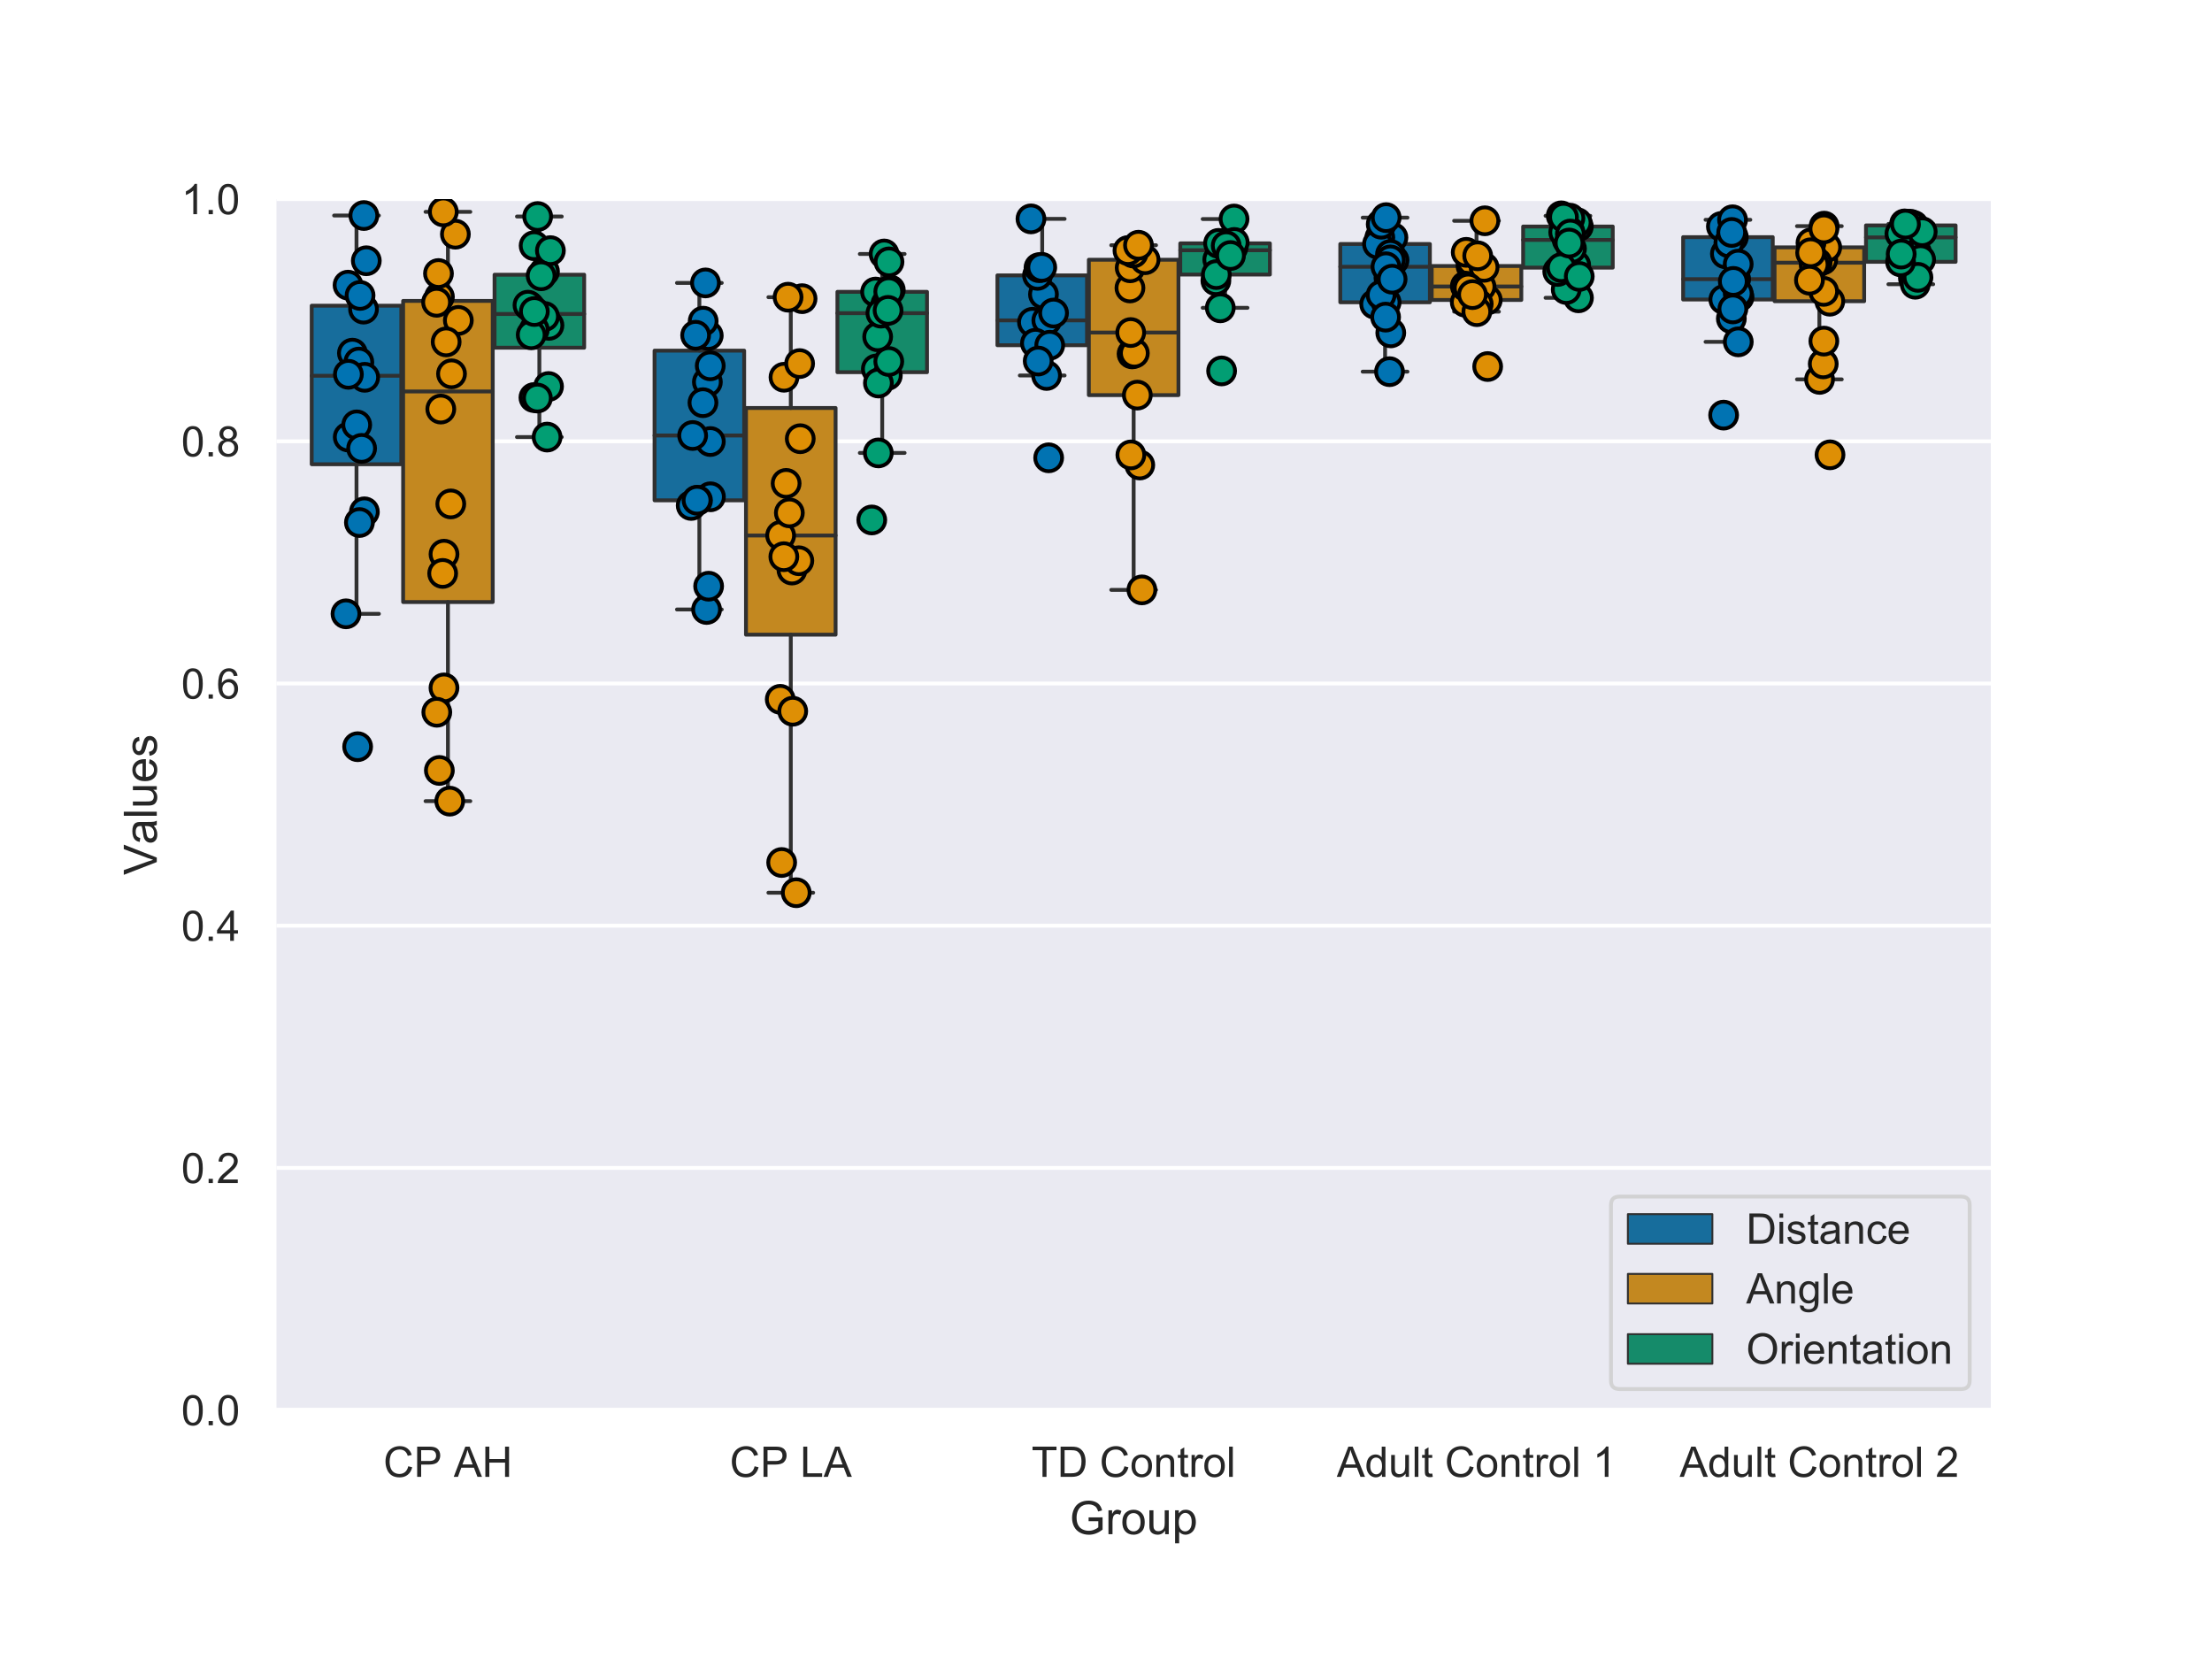 <?xml version="1.0" encoding="utf-8" standalone="no"?>
<!DOCTYPE svg PUBLIC "-//W3C//DTD SVG 1.1//EN"
  "http://www.w3.org/Graphics/SVG/1.1/DTD/svg11.dtd">
<!-- Created with matplotlib (https://matplotlib.org/) -->
<svg height="432pt" version="1.1" viewBox="0 0 576 432" width="576pt" xmlns="http://www.w3.org/2000/svg" xmlns:xlink="http://www.w3.org/1999/xlink">
 <defs>
  <style type="text/css">
*{stroke-linecap:butt;stroke-linejoin:round;}
  </style>
 </defs>
 <g id="figure_1">
  <g id="patch_1">
   <path d="M 0 432 
L 576 432 
L 576 0 
L 0 0 
z
" style="fill:#ffffff;"/>
  </g>
  <g id="axes_1">
   <g id="patch_2">
    <path d="M 72 367.2 
L 518.4 367.2 
L 518.4 51.84 
L 72 51.84 
z
" style="fill:#eaeaf2;"/>
   </g>
   <g id="matplotlib.axis_1">
    <g id="xtick_1">
     <g id="text_1">
      <!-- CP AH -->
      <defs>
       <path d="M 58.797 25.094 
L 68.266 22.703 
Q 65.281 11.031 57.547 4.906 
Q 49.812 -1.219 38.625 -1.219 
Q 27.047 -1.219 19.797 3.484 
Q 12.547 8.203 8.766 17.141 
Q 4.984 26.078 4.984 36.328 
Q 4.984 47.516 9.25 55.828 
Q 13.531 64.156 21.406 68.469 
Q 29.297 72.797 38.766 72.797 
Q 49.516 72.797 56.828 67.328 
Q 64.156 61.859 67.047 51.953 
L 57.719 49.75 
Q 55.219 57.562 50.484 61.125 
Q 45.75 64.703 38.578 64.703 
Q 30.328 64.703 24.781 60.734 
Q 19.234 56.781 16.984 50.109 
Q 14.75 43.453 14.75 36.375 
Q 14.75 27.25 17.406 20.438 
Q 20.062 13.625 25.672 10.25 
Q 31.297 6.891 37.844 6.891 
Q 45.797 6.891 51.312 11.469 
Q 56.844 16.062 58.797 25.094 
z
" id="ArialMT-67"/>
       <path d="M 7.719 0 
L 7.719 71.578 
L 34.719 71.578 
Q 41.844 71.578 45.609 70.906 
Q 50.875 70.016 54.438 67.547 
Q 58.016 65.094 60.188 60.641 
Q 62.359 56.203 62.359 50.875 
Q 62.359 41.75 56.547 35.422 
Q 50.734 29.109 35.547 29.109 
L 17.188 29.109 
L 17.188 0 
z
M 17.188 37.547 
L 35.688 37.547 
Q 44.875 37.547 48.734 40.969 
Q 52.594 44.391 52.594 50.594 
Q 52.594 55.078 50.312 58.266 
Q 48.047 61.469 44.344 62.5 
Q 41.938 63.141 35.5 63.141 
L 17.188 63.141 
z
" id="ArialMT-80"/>
       <path id="ArialMT-32"/>
       <path d="M -0.141 0 
L 27.344 71.578 
L 37.547 71.578 
L 66.844 0 
L 56.062 0 
L 47.703 21.688 
L 17.781 21.688 
L 9.906 0 
z
M 20.516 29.391 
L 44.781 29.391 
L 37.312 49.219 
Q 33.891 58.25 32.234 64.062 
Q 30.859 57.172 28.375 50.391 
z
" id="ArialMT-65"/>
       <path d="M 8.016 0 
L 8.016 71.578 
L 17.484 71.578 
L 17.484 42.188 
L 54.688 42.188 
L 54.688 71.578 
L 64.156 71.578 
L 64.156 0 
L 54.688 0 
L 54.688 33.734 
L 17.484 33.734 
L 17.484 0 
z
" id="ArialMT-72"/>
      </defs>
      <g style="fill:#262626;" transform="translate(99.836 384.574)scale(0.11 -0.11)">
       <use xlink:href="#ArialMT-67"/>
       <use x="72.217" xlink:href="#ArialMT-80"/>
       <use x="138.9" xlink:href="#ArialMT-32"/>
       <use x="166.605" xlink:href="#ArialMT-65"/>
       <use x="233.305" xlink:href="#ArialMT-72"/>
      </g>
     </g>
    </g>
    <g id="xtick_2">
     <g id="text_2">
      <!-- CP LA -->
      <defs>
       <path d="M 7.328 0 
L 7.328 71.578 
L 16.797 71.578 
L 16.797 8.453 
L 52.047 8.453 
L 52.047 0 
z
" id="ArialMT-76"/>
      </defs>
      <g style="fill:#262626;" transform="translate(190.025 384.574)scale(0.11 -0.11)">
       <use xlink:href="#ArialMT-67"/>
       <use x="72.217" xlink:href="#ArialMT-80"/>
       <use x="138.9" xlink:href="#ArialMT-32"/>
       <use x="166.684" xlink:href="#ArialMT-76"/>
       <use x="222.299" xlink:href="#ArialMT-65"/>
      </g>
     </g>
    </g>
    <g id="xtick_3">
     <g id="text_3">
      <!-- TD Control -->
      <defs>
       <path d="M 25.922 0 
L 25.922 63.141 
L 2.344 63.141 
L 2.344 71.578 
L 59.078 71.578 
L 59.078 63.141 
L 35.406 63.141 
L 35.406 0 
z
" id="ArialMT-84"/>
       <path d="M 7.719 0 
L 7.719 71.578 
L 32.375 71.578 
Q 40.719 71.578 45.125 70.562 
Q 51.266 69.141 55.609 65.438 
Q 61.281 60.641 64.078 53.188 
Q 66.891 45.75 66.891 36.188 
Q 66.891 28.031 64.984 21.734 
Q 63.094 15.438 60.109 11.297 
Q 57.125 7.172 53.578 4.797 
Q 50.047 2.438 45.047 1.219 
Q 40.047 0 33.547 0 
z
M 17.188 8.453 
L 32.469 8.453 
Q 39.547 8.453 43.578 9.766 
Q 47.609 11.078 50 13.484 
Q 53.375 16.844 55.25 22.531 
Q 57.125 28.219 57.125 36.328 
Q 57.125 47.562 53.438 53.594 
Q 49.75 59.625 44.484 61.672 
Q 40.672 63.141 32.234 63.141 
L 17.188 63.141 
z
" id="ArialMT-68"/>
       <path d="M 3.328 25.922 
Q 3.328 40.328 11.328 47.266 
Q 18.016 53.031 27.641 53.031 
Q 38.328 53.031 45.109 46.016 
Q 51.906 39.016 51.906 26.656 
Q 51.906 16.656 48.906 10.906 
Q 45.906 5.172 40.156 2 
Q 34.422 -1.172 27.641 -1.172 
Q 16.75 -1.172 10.031 5.812 
Q 3.328 12.797 3.328 25.922 
z
M 12.359 25.922 
Q 12.359 15.969 16.703 11.016 
Q 21.047 6.062 27.641 6.062 
Q 34.188 6.062 38.531 11.031 
Q 42.875 16.016 42.875 26.219 
Q 42.875 35.844 38.5 40.797 
Q 34.125 45.75 27.641 45.75 
Q 21.047 45.75 16.703 40.812 
Q 12.359 35.891 12.359 25.922 
z
" id="ArialMT-111"/>
       <path d="M 6.594 0 
L 6.594 51.859 
L 14.5 51.859 
L 14.5 44.484 
Q 20.219 53.031 31 53.031 
Q 35.688 53.031 39.625 51.344 
Q 43.562 49.656 45.516 46.922 
Q 47.469 44.188 48.25 40.438 
Q 48.734 37.984 48.734 31.891 
L 48.734 0 
L 39.938 0 
L 39.938 31.547 
Q 39.938 36.922 38.906 39.578 
Q 37.891 42.234 35.281 43.812 
Q 32.672 45.406 29.156 45.406 
Q 23.531 45.406 19.453 41.844 
Q 15.375 38.281 15.375 28.328 
L 15.375 0 
z
" id="ArialMT-110"/>
       <path d="M 25.781 7.859 
L 27.047 0.094 
Q 23.344 -0.688 20.406 -0.688 
Q 15.625 -0.688 12.984 0.828 
Q 10.359 2.344 9.281 4.812 
Q 8.203 7.281 8.203 15.188 
L 8.203 45.016 
L 1.766 45.016 
L 1.766 51.859 
L 8.203 51.859 
L 8.203 64.703 
L 16.938 69.969 
L 16.938 51.859 
L 25.781 51.859 
L 25.781 45.016 
L 16.938 45.016 
L 16.938 14.703 
Q 16.938 10.938 17.406 9.859 
Q 17.875 8.797 18.922 8.156 
Q 19.969 7.516 21.922 7.516 
Q 23.391 7.516 25.781 7.859 
z
" id="ArialMT-116"/>
       <path d="M 6.5 0 
L 6.5 51.859 
L 14.406 51.859 
L 14.406 44 
Q 17.438 49.516 20 51.266 
Q 22.562 53.031 25.641 53.031 
Q 30.078 53.031 34.672 50.203 
L 31.641 42.047 
Q 28.422 43.953 25.203 43.953 
Q 22.312 43.953 20.016 42.219 
Q 17.719 40.484 16.75 37.406 
Q 15.281 32.719 15.281 27.156 
L 15.281 0 
z
" id="ArialMT-114"/>
       <path d="M 6.391 0 
L 6.391 71.578 
L 15.188 71.578 
L 15.188 0 
z
" id="ArialMT-108"/>
      </defs>
      <g style="fill:#262626;" transform="translate(268.612 384.574)scale(0.11 -0.11)">
       <use xlink:href="#ArialMT-84"/>
       <use x="61.084" xlink:href="#ArialMT-68"/>
       <use x="133.301" xlink:href="#ArialMT-32"/>
       <use x="161.084" xlink:href="#ArialMT-67"/>
       <use x="233.301" xlink:href="#ArialMT-111"/>
       <use x="288.916" xlink:href="#ArialMT-110"/>
       <use x="344.531" xlink:href="#ArialMT-116"/>
       <use x="372.314" xlink:href="#ArialMT-114"/>
       <use x="405.615" xlink:href="#ArialMT-111"/>
       <use x="461.23" xlink:href="#ArialMT-108"/>
      </g>
     </g>
    </g>
    <g id="xtick_4">
     <g id="text_4">
      <!-- Adult Control 1 -->
      <defs>
       <path d="M 40.234 0 
L 40.234 6.547 
Q 35.297 -1.172 25.734 -1.172 
Q 19.531 -1.172 14.328 2.25 
Q 9.125 5.672 6.266 11.797 
Q 3.422 17.922 3.422 25.875 
Q 3.422 33.641 6 39.969 
Q 8.594 46.297 13.766 49.656 
Q 18.953 53.031 25.344 53.031 
Q 30.031 53.031 33.688 51.047 
Q 37.359 49.078 39.656 45.906 
L 39.656 71.578 
L 48.391 71.578 
L 48.391 0 
z
M 12.453 25.875 
Q 12.453 15.922 16.641 10.984 
Q 20.844 6.062 26.562 6.062 
Q 32.328 6.062 36.344 10.766 
Q 40.375 15.484 40.375 25.141 
Q 40.375 35.797 36.266 40.766 
Q 32.172 45.75 26.172 45.75 
Q 20.312 45.75 16.375 40.969 
Q 12.453 36.188 12.453 25.875 
z
" id="ArialMT-100"/>
       <path d="M 40.578 0 
L 40.578 7.625 
Q 34.516 -1.172 24.125 -1.172 
Q 19.531 -1.172 15.547 0.578 
Q 11.578 2.344 9.641 5 
Q 7.719 7.672 6.938 11.531 
Q 6.391 14.109 6.391 19.734 
L 6.391 51.859 
L 15.188 51.859 
L 15.188 23.094 
Q 15.188 16.219 15.719 13.812 
Q 16.547 10.359 19.234 8.375 
Q 21.922 6.391 25.875 6.391 
Q 29.828 6.391 33.297 8.422 
Q 36.766 10.453 38.203 13.938 
Q 39.656 17.438 39.656 24.078 
L 39.656 51.859 
L 48.438 51.859 
L 48.438 0 
z
" id="ArialMT-117"/>
       <path d="M 37.25 0 
L 28.469 0 
L 28.469 56 
Q 25.297 52.984 20.141 49.953 
Q 14.984 46.922 10.891 45.406 
L 10.891 53.906 
Q 18.266 57.375 23.781 62.297 
Q 29.297 67.234 31.594 71.875 
L 37.25 71.875 
z
" id="ArialMT-49"/>
      </defs>
      <g style="fill:#262626;" transform="translate(348.101 384.574)scale(0.11 -0.11)">
       <use xlink:href="#ArialMT-65"/>
       <use x="66.699" xlink:href="#ArialMT-100"/>
       <use x="122.314" xlink:href="#ArialMT-117"/>
       <use x="177.93" xlink:href="#ArialMT-108"/>
       <use x="200.146" xlink:href="#ArialMT-116"/>
       <use x="227.93" xlink:href="#ArialMT-32"/>
       <use x="255.713" xlink:href="#ArialMT-67"/>
       <use x="327.93" xlink:href="#ArialMT-111"/>
       <use x="383.545" xlink:href="#ArialMT-110"/>
       <use x="439.16" xlink:href="#ArialMT-116"/>
       <use x="466.943" xlink:href="#ArialMT-114"/>
       <use x="500.244" xlink:href="#ArialMT-111"/>
       <use x="555.859" xlink:href="#ArialMT-108"/>
       <use x="578.076" xlink:href="#ArialMT-32"/>
       <use x="605.859" xlink:href="#ArialMT-49"/>
      </g>
     </g>
    </g>
    <g id="xtick_5">
     <g id="text_5">
      <!-- Adult Control 2 -->
      <defs>
       <path d="M 50.344 8.453 
L 50.344 0 
L 3.031 0 
Q 2.938 3.172 4.047 6.109 
Q 5.859 10.938 9.828 15.625 
Q 13.812 20.312 21.344 26.469 
Q 33.016 36.031 37.109 41.625 
Q 41.219 47.219 41.219 52.203 
Q 41.219 57.422 37.469 61 
Q 33.734 64.594 27.734 64.594 
Q 21.391 64.594 17.578 60.781 
Q 13.766 56.984 13.719 50.25 
L 4.688 51.172 
Q 5.609 61.281 11.656 66.578 
Q 17.719 71.875 27.938 71.875 
Q 38.234 71.875 44.234 66.156 
Q 50.25 60.453 50.25 52 
Q 50.25 47.703 48.484 43.547 
Q 46.734 39.406 42.656 34.812 
Q 38.578 30.219 29.109 22.219 
Q 21.188 15.578 18.938 13.203 
Q 16.703 10.844 15.234 8.453 
z
" id="ArialMT-50"/>
      </defs>
      <g style="fill:#262626;" transform="translate(437.381 384.574)scale(0.11 -0.11)">
       <use xlink:href="#ArialMT-65"/>
       <use x="66.699" xlink:href="#ArialMT-100"/>
       <use x="122.314" xlink:href="#ArialMT-117"/>
       <use x="177.93" xlink:href="#ArialMT-108"/>
       <use x="200.146" xlink:href="#ArialMT-116"/>
       <use x="227.93" xlink:href="#ArialMT-32"/>
       <use x="255.713" xlink:href="#ArialMT-67"/>
       <use x="327.93" xlink:href="#ArialMT-111"/>
       <use x="383.545" xlink:href="#ArialMT-110"/>
       <use x="439.16" xlink:href="#ArialMT-116"/>
       <use x="466.943" xlink:href="#ArialMT-114"/>
       <use x="500.244" xlink:href="#ArialMT-111"/>
       <use x="555.859" xlink:href="#ArialMT-108"/>
       <use x="578.076" xlink:href="#ArialMT-32"/>
       <use x="605.859" xlink:href="#ArialMT-50"/>
      </g>
     </g>
    </g>
    <g id="text_6">
     <!-- Group -->
     <defs>
      <path d="M 41.219 28.078 
L 41.219 36.469 
L 71.531 36.531 
L 71.531 9.969 
Q 64.547 4.391 57.125 1.578 
Q 49.703 -1.219 41.891 -1.219 
Q 31.344 -1.219 22.719 3.297 
Q 14.109 7.812 9.719 16.359 
Q 5.328 24.906 5.328 35.453 
Q 5.328 45.906 9.688 54.953 
Q 14.062 64.016 22.266 68.406 
Q 30.469 72.797 41.156 72.797 
Q 48.922 72.797 55.188 70.281 
Q 61.469 67.781 65.031 63.281 
Q 68.609 58.797 70.453 51.562 
L 61.922 49.219 
Q 60.297 54.688 57.906 57.812 
Q 55.516 60.938 51.062 62.812 
Q 46.625 64.703 41.219 64.703 
Q 34.719 64.703 29.984 62.719 
Q 25.25 60.75 22.344 57.516 
Q 19.438 54.297 17.828 50.438 
Q 15.094 43.797 15.094 36.031 
Q 15.094 26.469 18.391 20.016 
Q 21.688 13.578 27.984 10.453 
Q 34.281 7.328 41.359 7.328 
Q 47.516 7.328 53.375 9.688 
Q 59.234 12.062 62.25 14.75 
L 62.25 28.078 
z
" id="ArialMT-71"/>
      <path d="M 6.594 -19.875 
L 6.594 51.859 
L 14.594 51.859 
L 14.594 45.125 
Q 17.438 49.078 21 51.047 
Q 24.562 53.031 29.641 53.031 
Q 36.281 53.031 41.359 49.609 
Q 46.438 46.188 49.016 39.953 
Q 51.609 33.734 51.609 26.312 
Q 51.609 18.359 48.75 11.984 
Q 45.906 5.609 40.453 2.219 
Q 35.016 -1.172 29 -1.172 
Q 24.609 -1.172 21.109 0.688 
Q 17.625 2.547 15.375 5.375 
L 15.375 -19.875 
z
M 14.547 25.641 
Q 14.547 15.625 18.594 10.844 
Q 22.656 6.062 28.422 6.062 
Q 34.281 6.062 38.453 11.016 
Q 42.625 15.969 42.625 26.375 
Q 42.625 36.281 38.547 41.203 
Q 34.469 46.141 28.812 46.141 
Q 23.188 46.141 18.859 40.891 
Q 14.547 35.641 14.547 25.641 
z
" id="ArialMT-112"/>
     </defs>
     <g style="fill:#262626;" transform="translate(278.526 399.495)scale(0.12 -0.12)">
      <use xlink:href="#ArialMT-71"/>
      <use x="77.783" xlink:href="#ArialMT-114"/>
      <use x="111.084" xlink:href="#ArialMT-111"/>
      <use x="166.699" xlink:href="#ArialMT-117"/>
      <use x="222.314" xlink:href="#ArialMT-112"/>
     </g>
    </g>
   </g>
   <g id="matplotlib.axis_2">
    <g id="ytick_1">
     <g id="line2d_1">
      <path clip-path="url(#p72669fc11a)" d="M 72 367.2 
L 518.4 367.2 
" style="fill:none;stroke:#ffffff;stroke-linecap:round;"/>
     </g>
     <g id="text_7">
      <!-- 0.0 -->
      <defs>
       <path d="M 4.156 35.297 
Q 4.156 48 6.766 55.734 
Q 9.375 63.484 14.516 67.672 
Q 19.672 71.875 27.484 71.875 
Q 33.25 71.875 37.594 69.547 
Q 41.938 67.234 44.766 62.859 
Q 47.609 58.5 49.219 52.219 
Q 50.828 45.953 50.828 35.297 
Q 50.828 22.703 48.234 14.969 
Q 45.656 7.234 40.5 3 
Q 35.359 -1.219 27.484 -1.219 
Q 17.141 -1.219 11.234 6.203 
Q 4.156 15.141 4.156 35.297 
z
M 13.188 35.297 
Q 13.188 17.672 17.312 11.828 
Q 21.438 6 27.484 6 
Q 33.547 6 37.672 11.859 
Q 41.797 17.719 41.797 35.297 
Q 41.797 52.984 37.672 58.781 
Q 33.547 64.594 27.391 64.594 
Q 21.344 64.594 17.719 59.469 
Q 13.188 52.938 13.188 35.297 
z
" id="ArialMT-48"/>
       <path d="M 9.078 0 
L 9.078 10.016 
L 19.094 10.016 
L 19.094 0 
z
" id="ArialMT-46"/>
      </defs>
      <g style="fill:#262626;" transform="translate(47.21 371.137)scale(0.11 -0.11)">
       <use xlink:href="#ArialMT-48"/>
       <use x="55.615" xlink:href="#ArialMT-46"/>
       <use x="83.398" xlink:href="#ArialMT-48"/>
      </g>
     </g>
    </g>
    <g id="ytick_2">
     <g id="line2d_2">
      <path clip-path="url(#p72669fc11a)" d="M 72 304.128 
L 518.4 304.128 
" style="fill:none;stroke:#ffffff;stroke-linecap:round;"/>
     </g>
     <g id="text_8">
      <!-- 0.2 -->
      <g style="fill:#262626;" transform="translate(47.21 308.065)scale(0.11 -0.11)">
       <use xlink:href="#ArialMT-48"/>
       <use x="55.615" xlink:href="#ArialMT-46"/>
       <use x="83.398" xlink:href="#ArialMT-50"/>
      </g>
     </g>
    </g>
    <g id="ytick_3">
     <g id="line2d_3">
      <path clip-path="url(#p72669fc11a)" d="M 72 241.056 
L 518.4 241.056 
" style="fill:none;stroke:#ffffff;stroke-linecap:round;"/>
     </g>
     <g id="text_9">
      <!-- 0.4 -->
      <defs>
       <path d="M 32.328 0 
L 32.328 17.141 
L 1.266 17.141 
L 1.266 25.203 
L 33.938 71.578 
L 41.109 71.578 
L 41.109 25.203 
L 50.781 25.203 
L 50.781 17.141 
L 41.109 17.141 
L 41.109 0 
z
M 32.328 25.203 
L 32.328 57.469 
L 9.906 25.203 
z
" id="ArialMT-52"/>
      </defs>
      <g style="fill:#262626;" transform="translate(47.21 244.993)scale(0.11 -0.11)">
       <use xlink:href="#ArialMT-48"/>
       <use x="55.615" xlink:href="#ArialMT-46"/>
       <use x="83.398" xlink:href="#ArialMT-52"/>
      </g>
     </g>
    </g>
    <g id="ytick_4">
     <g id="line2d_4">
      <path clip-path="url(#p72669fc11a)" d="M 72 177.984 
L 518.4 177.984 
" style="fill:none;stroke:#ffffff;stroke-linecap:round;"/>
     </g>
     <g id="text_10">
      <!-- 0.6 -->
      <defs>
       <path d="M 49.75 54.047 
L 41.016 53.375 
Q 39.844 58.547 37.703 60.891 
Q 34.125 64.656 28.906 64.656 
Q 24.703 64.656 21.531 62.312 
Q 17.391 59.281 14.984 53.469 
Q 12.594 47.656 12.5 36.922 
Q 15.672 41.75 20.266 44.094 
Q 24.859 46.438 29.891 46.438 
Q 38.672 46.438 44.844 39.969 
Q 51.031 33.5 51.031 23.25 
Q 51.031 16.5 48.125 10.719 
Q 45.219 4.938 40.141 1.859 
Q 35.062 -1.219 28.609 -1.219 
Q 17.625 -1.219 10.688 6.859 
Q 3.766 14.938 3.766 33.5 
Q 3.766 54.25 11.422 63.672 
Q 18.109 71.875 29.438 71.875 
Q 37.891 71.875 43.281 67.141 
Q 48.688 62.406 49.75 54.047 
z
M 13.875 23.188 
Q 13.875 18.656 15.797 14.5 
Q 17.719 10.359 21.188 8.172 
Q 24.656 6 28.469 6 
Q 34.031 6 38.031 10.484 
Q 42.047 14.984 42.047 22.703 
Q 42.047 30.125 38.078 34.391 
Q 34.125 38.672 28.125 38.672 
Q 22.172 38.672 18.016 34.391 
Q 13.875 30.125 13.875 23.188 
z
" id="ArialMT-54"/>
      </defs>
      <g style="fill:#262626;" transform="translate(47.21 181.921)scale(0.11 -0.11)">
       <use xlink:href="#ArialMT-48"/>
       <use x="55.615" xlink:href="#ArialMT-46"/>
       <use x="83.398" xlink:href="#ArialMT-54"/>
      </g>
     </g>
    </g>
    <g id="ytick_5">
     <g id="line2d_5">
      <path clip-path="url(#p72669fc11a)" d="M 72 114.912 
L 518.4 114.912 
" style="fill:none;stroke:#ffffff;stroke-linecap:round;"/>
     </g>
     <g id="text_11">
      <!-- 0.8 -->
      <defs>
       <path d="M 17.672 38.812 
Q 12.203 40.828 9.562 44.531 
Q 6.938 48.25 6.938 53.422 
Q 6.938 61.234 12.547 66.547 
Q 18.172 71.875 27.484 71.875 
Q 36.859 71.875 42.578 66.422 
Q 48.297 60.984 48.297 53.172 
Q 48.297 48.188 45.672 44.5 
Q 43.062 40.828 37.75 38.812 
Q 44.344 36.672 47.781 31.875 
Q 51.219 27.094 51.219 20.453 
Q 51.219 11.281 44.719 5.031 
Q 38.234 -1.219 27.641 -1.219 
Q 17.047 -1.219 10.547 5.047 
Q 4.047 11.328 4.047 20.703 
Q 4.047 27.688 7.594 32.391 
Q 11.141 37.109 17.672 38.812 
z
M 15.922 53.719 
Q 15.922 48.641 19.188 45.406 
Q 22.469 42.188 27.688 42.188 
Q 32.766 42.188 36.016 45.375 
Q 39.266 48.578 39.266 53.219 
Q 39.266 58.062 35.906 61.359 
Q 32.562 64.656 27.594 64.656 
Q 22.562 64.656 19.234 61.422 
Q 15.922 58.203 15.922 53.719 
z
M 13.094 20.656 
Q 13.094 16.891 14.875 13.375 
Q 16.656 9.859 20.172 7.922 
Q 23.688 6 27.734 6 
Q 34.031 6 38.125 10.047 
Q 42.234 14.109 42.234 20.359 
Q 42.234 26.703 38.016 30.859 
Q 33.797 35.016 27.438 35.016 
Q 21.234 35.016 17.156 30.906 
Q 13.094 26.812 13.094 20.656 
z
" id="ArialMT-56"/>
      </defs>
      <g style="fill:#262626;" transform="translate(47.21 118.849)scale(0.11 -0.11)">
       <use xlink:href="#ArialMT-48"/>
       <use x="55.615" xlink:href="#ArialMT-46"/>
       <use x="83.398" xlink:href="#ArialMT-56"/>
      </g>
     </g>
    </g>
    <g id="ytick_6">
     <g id="line2d_6">
      <path clip-path="url(#p72669fc11a)" d="M 72 51.84 
L 518.4 51.84 
" style="fill:none;stroke:#ffffff;stroke-linecap:round;"/>
     </g>
     <g id="text_12">
      <!-- 1.0 -->
      <g style="fill:#262626;" transform="translate(47.21 55.777)scale(0.11 -0.11)">
       <use xlink:href="#ArialMT-49"/>
       <use x="55.615" xlink:href="#ArialMT-46"/>
       <use x="83.398" xlink:href="#ArialMT-48"/>
      </g>
     </g>
    </g>
    <g id="text_13">
     <!-- Values -->
     <defs>
      <path d="M 28.172 0 
L 0.438 71.578 
L 10.688 71.578 
L 29.297 19.578 
Q 31.547 13.328 33.062 7.859 
Q 34.719 13.719 36.922 19.578 
L 56.25 71.578 
L 65.922 71.578 
L 37.891 0 
z
" id="ArialMT-86"/>
      <path d="M 40.438 6.391 
Q 35.547 2.25 31.031 0.531 
Q 26.516 -1.172 21.344 -1.172 
Q 12.797 -1.172 8.203 3 
Q 3.609 7.172 3.609 13.672 
Q 3.609 17.484 5.344 20.625 
Q 7.078 23.781 9.891 25.688 
Q 12.703 27.594 16.219 28.562 
Q 18.797 29.25 24.031 29.891 
Q 34.672 31.156 39.703 32.906 
Q 39.75 34.719 39.75 35.203 
Q 39.75 40.578 37.25 42.781 
Q 33.891 45.75 27.25 45.75 
Q 21.047 45.75 18.094 43.578 
Q 15.141 41.406 13.719 35.891 
L 5.125 37.062 
Q 6.297 42.578 8.984 45.969 
Q 11.672 49.359 16.75 51.188 
Q 21.828 53.031 28.516 53.031 
Q 35.156 53.031 39.297 51.469 
Q 43.453 49.906 45.406 47.531 
Q 47.359 45.172 48.141 41.547 
Q 48.578 39.312 48.578 33.453 
L 48.578 21.734 
Q 48.578 9.469 49.141 6.219 
Q 49.703 2.984 51.375 0 
L 42.188 0 
Q 40.828 2.734 40.438 6.391 
z
M 39.703 26.031 
Q 34.906 24.078 25.344 22.703 
Q 19.922 21.922 17.672 20.938 
Q 15.438 19.969 14.203 18.094 
Q 12.984 16.219 12.984 13.922 
Q 12.984 10.406 15.641 8.062 
Q 18.312 5.719 23.438 5.719 
Q 28.516 5.719 32.469 7.938 
Q 36.422 10.156 38.281 14.016 
Q 39.703 17 39.703 22.797 
z
" id="ArialMT-97"/>
      <path d="M 42.094 16.703 
L 51.172 15.578 
Q 49.031 7.625 43.219 3.219 
Q 37.406 -1.172 28.375 -1.172 
Q 17 -1.172 10.328 5.828 
Q 3.656 12.844 3.656 25.484 
Q 3.656 38.578 10.391 45.797 
Q 17.141 53.031 27.875 53.031 
Q 38.281 53.031 44.875 45.953 
Q 51.469 38.875 51.469 26.031 
Q 51.469 25.25 51.422 23.688 
L 12.75 23.688 
Q 13.234 15.141 17.578 10.594 
Q 21.922 6.062 28.422 6.062 
Q 33.25 6.062 36.672 8.594 
Q 40.094 11.141 42.094 16.703 
z
M 13.234 30.906 
L 42.188 30.906 
Q 41.609 37.453 38.875 40.719 
Q 34.672 45.797 27.984 45.797 
Q 21.922 45.797 17.797 41.75 
Q 13.672 37.703 13.234 30.906 
z
" id="ArialMT-101"/>
      <path d="M 3.078 15.484 
L 11.766 16.844 
Q 12.5 11.625 15.844 8.844 
Q 19.188 6.062 25.203 6.062 
Q 31.25 6.062 34.172 8.516 
Q 37.109 10.984 37.109 14.312 
Q 37.109 17.281 34.516 19 
Q 32.719 20.172 25.531 21.969 
Q 15.875 24.422 12.141 26.203 
Q 8.406 27.984 6.469 31.125 
Q 4.547 34.281 4.547 38.094 
Q 4.547 41.547 6.125 44.5 
Q 7.719 47.469 10.453 49.422 
Q 12.5 50.922 16.031 51.969 
Q 19.578 53.031 23.641 53.031 
Q 29.734 53.031 34.344 51.266 
Q 38.969 49.516 41.156 46.5 
Q 43.359 43.5 44.188 38.484 
L 35.594 37.312 
Q 35.016 41.312 32.203 43.547 
Q 29.391 45.797 24.266 45.797 
Q 18.219 45.797 15.625 43.797 
Q 13.031 41.797 13.031 39.109 
Q 13.031 37.406 14.109 36.031 
Q 15.188 34.625 17.484 33.688 
Q 18.797 33.203 25.25 31.453 
Q 34.578 28.953 38.25 27.359 
Q 41.938 25.781 44.031 22.75 
Q 46.141 19.734 46.141 15.234 
Q 46.141 10.844 43.578 6.953 
Q 41.016 3.078 36.172 0.953 
Q 31.344 -1.172 25.25 -1.172 
Q 15.141 -1.172 9.844 3.031 
Q 4.547 7.234 3.078 15.484 
z
" id="ArialMT-115"/>
     </defs>
     <g style="fill:#262626;" transform="translate(40.825 227.858)rotate(-90)scale(0.12 -0.12)">
      <use xlink:href="#ArialMT-86"/>
      <use x="66.59" xlink:href="#ArialMT-97"/>
      <use x="122.205" xlink:href="#ArialMT-108"/>
      <use x="144.422" xlink:href="#ArialMT-117"/>
      <use x="200.037" xlink:href="#ArialMT-101"/>
      <use x="255.652" xlink:href="#ArialMT-115"/>
     </g>
    </g>
   </g>
   <g id="patch_3">
    <path clip-path="url(#p72669fc11a)" d="M 81.166 120.885 
L 104.498 120.885 
L 104.498 79.603 
L 81.166 79.603 
L 81.166 120.885 
z
" style="fill:#176d9c;stroke:#303030;stroke-linejoin:miter;"/>
   </g>
   <g id="patch_4">
    <path clip-path="url(#p72669fc11a)" d="M 104.974 156.77 
L 128.306 156.77 
L 128.306 78.358 
L 104.974 78.358 
L 104.974 156.77 
z
" style="fill:#c38820;stroke:#303030;stroke-linejoin:miter;"/>
   </g>
   <g id="patch_5">
    <path clip-path="url(#p72669fc11a)" d="M 128.782 90.544 
L 152.114 90.544 
L 152.114 71.533 
L 128.782 71.533 
L 128.782 90.544 
z
" style="fill:#158b6a;stroke:#303030;stroke-linejoin:miter;"/>
   </g>
   <g id="patch_6">
    <path clip-path="url(#p72669fc11a)" d="M 170.446 130.284 
L 193.778 130.284 
L 193.778 91.307 
L 170.446 91.307 
L 170.446 130.284 
z
" style="fill:#176d9c;stroke:#303030;stroke-linejoin:miter;"/>
   </g>
   <g id="patch_7">
    <path clip-path="url(#p72669fc11a)" d="M 194.254 165.271 
L 217.586 165.271 
L 217.586 106.237 
L 194.254 106.237 
L 194.254 165.271 
z
" style="fill:#c38820;stroke:#303030;stroke-linejoin:miter;"/>
   </g>
   <g id="patch_8">
    <path clip-path="url(#p72669fc11a)" d="M 218.062 96.92 
L 241.394 96.92 
L 241.394 75.997 
L 218.062 75.997 
L 218.062 96.92 
z
" style="fill:#158b6a;stroke:#303030;stroke-linejoin:miter;"/>
   </g>
   <g id="patch_9">
    <path clip-path="url(#p72669fc11a)" d="M 259.726 89.897 
L 283.058 89.897 
L 283.058 71.705 
L 259.726 71.705 
L 259.726 89.897 
z
" style="fill:#176d9c;stroke:#303030;stroke-linejoin:miter;"/>
   </g>
   <g id="patch_10">
    <path clip-path="url(#p72669fc11a)" d="M 283.534 102.886 
L 306.866 102.886 
L 306.866 67.631 
L 283.534 67.631 
L 283.534 102.886 
z
" style="fill:#c38820;stroke:#303030;stroke-linejoin:miter;"/>
   </g>
   <g id="patch_11">
    <path clip-path="url(#p72669fc11a)" d="M 307.342 71.497 
L 330.674 71.497 
L 330.674 63.375 
L 307.342 63.375 
L 307.342 71.497 
z
" style="fill:#158b6a;stroke:#303030;stroke-linejoin:miter;"/>
   </g>
   <g id="patch_12">
    <path clip-path="url(#p72669fc11a)" d="M 349.006 78.715 
L 372.338 78.715 
L 372.338 63.543 
L 349.006 63.543 
L 349.006 78.715 
z
" style="fill:#176d9c;stroke:#303030;stroke-linejoin:miter;"/>
   </g>
   <g id="patch_13">
    <path clip-path="url(#p72669fc11a)" d="M 372.814 78.108 
L 396.146 78.108 
L 396.146 69.272 
L 372.814 69.272 
L 372.814 78.108 
z
" style="fill:#c38820;stroke:#303030;stroke-linejoin:miter;"/>
   </g>
   <g id="patch_14">
    <path clip-path="url(#p72669fc11a)" d="M 396.622 69.688 
L 419.954 69.688 
L 419.954 58.985 
L 396.622 58.985 
L 396.622 69.688 
z
" style="fill:#158b6a;stroke:#303030;stroke-linejoin:miter;"/>
   </g>
   <g id="patch_15">
    <path clip-path="url(#p72669fc11a)" d="M 438.286 77.997 
L 461.618 77.997 
L 461.618 61.749 
L 438.286 61.749 
L 438.286 77.997 
z
" style="fill:#176d9c;stroke:#303030;stroke-linejoin:miter;"/>
   </g>
   <g id="patch_16">
    <path clip-path="url(#p72669fc11a)" d="M 462.094 78.433 
L 485.426 78.433 
L 485.426 64.416 
L 462.094 64.416 
L 462.094 78.433 
z
" style="fill:#c38820;stroke:#303030;stroke-linejoin:miter;"/>
   </g>
   <g id="patch_17">
    <path clip-path="url(#p72669fc11a)" d="M 485.902 68.181 
L 509.234 68.181 
L 509.234 58.695 
L 485.902 58.695 
L 485.902 68.181 
z
" style="fill:#158b6a;stroke:#303030;stroke-linejoin:miter;"/>
   </g>
   <g id="PathCollection_1"/>
   <g id="PathCollection_2"/>
   <g id="PathCollection_3"/>
   <g id="patch_18">
    <path clip-path="url(#p72669fc11a)" d="M 116.64 367.2 
L 116.64 367.2 
L 116.64 367.2 
L 116.64 367.2 
z
" style="fill:#176d9c;stroke:#303030;stroke-linejoin:miter;stroke-width:0.5;"/>
   </g>
   <g id="patch_19">
    <path clip-path="url(#p72669fc11a)" d="M 116.64 367.2 
L 116.64 367.2 
L 116.64 367.2 
L 116.64 367.2 
z
" style="fill:#c38820;stroke:#303030;stroke-linejoin:miter;stroke-width:0.5;"/>
   </g>
   <g id="patch_20">
    <path clip-path="url(#p72669fc11a)" d="M 116.64 367.2 
L 116.64 367.2 
L 116.64 367.2 
L 116.64 367.2 
z
" style="fill:#158b6a;stroke:#303030;stroke-linejoin:miter;stroke-width:0.5;"/>
   </g>
   <g id="line2d_7">
    <path clip-path="url(#p72669fc11a)" d="M 92.832 120.885 
L 92.832 159.838 
" style="fill:none;stroke:#303030;stroke-linecap:round;"/>
   </g>
   <g id="line2d_8">
    <path clip-path="url(#p72669fc11a)" d="M 92.832 79.603 
L 92.832 56.123 
" style="fill:none;stroke:#303030;stroke-linecap:round;"/>
   </g>
   <g id="line2d_9">
    <path clip-path="url(#p72669fc11a)" d="M 86.999 159.838 
L 98.665 159.838 
" style="fill:none;stroke:#303030;stroke-linecap:round;"/>
   </g>
   <g id="line2d_10">
    <path clip-path="url(#p72669fc11a)" d="M 86.999 56.123 
L 98.665 56.123 
" style="fill:none;stroke:#303030;stroke-linecap:round;"/>
   </g>
   <g id="line2d_11">
    <path clip-path="url(#p72669fc11a)" d="M 116.64 156.77 
L 116.64 208.618 
" style="fill:none;stroke:#303030;stroke-linecap:round;"/>
   </g>
   <g id="line2d_12">
    <path clip-path="url(#p72669fc11a)" d="M 116.64 78.358 
L 116.64 55.169 
" style="fill:none;stroke:#303030;stroke-linecap:round;"/>
   </g>
   <g id="line2d_13">
    <path clip-path="url(#p72669fc11a)" d="M 110.807 208.618 
L 122.473 208.618 
" style="fill:none;stroke:#303030;stroke-linecap:round;"/>
   </g>
   <g id="line2d_14">
    <path clip-path="url(#p72669fc11a)" d="M 110.807 55.169 
L 122.473 55.169 
" style="fill:none;stroke:#303030;stroke-linecap:round;"/>
   </g>
   <g id="line2d_15">
    <path clip-path="url(#p72669fc11a)" d="M 140.448 90.544 
L 140.448 113.813 
" style="fill:none;stroke:#303030;stroke-linecap:round;"/>
   </g>
   <g id="line2d_16">
    <path clip-path="url(#p72669fc11a)" d="M 140.448 71.533 
L 140.448 56.381 
" style="fill:none;stroke:#303030;stroke-linecap:round;"/>
   </g>
   <g id="line2d_17">
    <path clip-path="url(#p72669fc11a)" d="M 134.615 113.813 
L 146.281 113.813 
" style="fill:none;stroke:#303030;stroke-linecap:round;"/>
   </g>
   <g id="line2d_18">
    <path clip-path="url(#p72669fc11a)" d="M 134.615 56.381 
L 146.281 56.381 
" style="fill:none;stroke:#303030;stroke-linecap:round;"/>
   </g>
   <g id="line2d_19">
    <path clip-path="url(#p72669fc11a)" d="M 182.112 130.284 
L 182.112 158.708 
" style="fill:none;stroke:#303030;stroke-linecap:round;"/>
   </g>
   <g id="line2d_20">
    <path clip-path="url(#p72669fc11a)" d="M 182.112 91.307 
L 182.112 73.673 
" style="fill:none;stroke:#303030;stroke-linecap:round;"/>
   </g>
   <g id="line2d_21">
    <path clip-path="url(#p72669fc11a)" d="M 176.279 158.708 
L 187.945 158.708 
" style="fill:none;stroke:#303030;stroke-linecap:round;"/>
   </g>
   <g id="line2d_22">
    <path clip-path="url(#p72669fc11a)" d="M 176.279 73.673 
L 187.945 73.673 
" style="fill:none;stroke:#303030;stroke-linecap:round;"/>
   </g>
   <g id="line2d_23">
    <path clip-path="url(#p72669fc11a)" d="M 205.92 165.271 
L 205.92 232.46 
" style="fill:none;stroke:#303030;stroke-linecap:round;"/>
   </g>
   <g id="line2d_24">
    <path clip-path="url(#p72669fc11a)" d="M 205.92 106.237 
L 205.92 77.387 
" style="fill:none;stroke:#303030;stroke-linecap:round;"/>
   </g>
   <g id="line2d_25">
    <path clip-path="url(#p72669fc11a)" d="M 200.087 232.46 
L 211.753 232.46 
" style="fill:none;stroke:#303030;stroke-linecap:round;"/>
   </g>
   <g id="line2d_26">
    <path clip-path="url(#p72669fc11a)" d="M 200.087 77.387 
L 211.753 77.387 
" style="fill:none;stroke:#303030;stroke-linecap:round;"/>
   </g>
   <g id="line2d_27">
    <path clip-path="url(#p72669fc11a)" d="M 229.728 96.92 
L 229.728 117.937 
" style="fill:none;stroke:#303030;stroke-linecap:round;"/>
   </g>
   <g id="line2d_28">
    <path clip-path="url(#p72669fc11a)" d="M 229.728 75.997 
L 229.728 66.133 
" style="fill:none;stroke:#303030;stroke-linecap:round;"/>
   </g>
   <g id="line2d_29">
    <path clip-path="url(#p72669fc11a)" d="M 223.895 117.937 
L 235.561 117.937 
" style="fill:none;stroke:#303030;stroke-linecap:round;"/>
   </g>
   <g id="line2d_30">
    <path clip-path="url(#p72669fc11a)" d="M 223.895 66.133 
L 235.561 66.133 
" style="fill:none;stroke:#303030;stroke-linecap:round;"/>
   </g>
   <g id="line2d_31">
    <path clip-path="url(#p72669fc11a)" d="M 271.392 89.897 
L 271.392 97.773 
" style="fill:none;stroke:#303030;stroke-linecap:round;"/>
   </g>
   <g id="line2d_32">
    <path clip-path="url(#p72669fc11a)" d="M 271.392 71.705 
L 271.392 56.996 
" style="fill:none;stroke:#303030;stroke-linecap:round;"/>
   </g>
   <g id="line2d_33">
    <path clip-path="url(#p72669fc11a)" d="M 265.559 97.773 
L 277.225 97.773 
" style="fill:none;stroke:#303030;stroke-linecap:round;"/>
   </g>
   <g id="line2d_34">
    <path clip-path="url(#p72669fc11a)" d="M 265.559 56.996 
L 277.225 56.996 
" style="fill:none;stroke:#303030;stroke-linecap:round;"/>
   </g>
   <g id="line2d_35">
    <path clip-path="url(#p72669fc11a)" d="M 295.2 102.886 
L 295.2 153.604 
" style="fill:none;stroke:#303030;stroke-linecap:round;"/>
   </g>
   <g id="line2d_36">
    <path clip-path="url(#p72669fc11a)" d="M 295.2 67.631 
L 295.2 63.853 
" style="fill:none;stroke:#303030;stroke-linecap:round;"/>
   </g>
   <g id="line2d_37">
    <path clip-path="url(#p72669fc11a)" d="M 289.367 153.604 
L 301.033 153.604 
" style="fill:none;stroke:#303030;stroke-linecap:round;"/>
   </g>
   <g id="line2d_38">
    <path clip-path="url(#p72669fc11a)" d="M 289.367 63.853 
L 301.033 63.853 
" style="fill:none;stroke:#303030;stroke-linecap:round;"/>
   </g>
   <g id="line2d_39">
    <path clip-path="url(#p72669fc11a)" d="M 319.008 71.497 
L 319.008 80.156 
" style="fill:none;stroke:#303030;stroke-linecap:round;"/>
   </g>
   <g id="line2d_40">
    <path clip-path="url(#p72669fc11a)" d="M 319.008 63.375 
L 319.008 57.035 
" style="fill:none;stroke:#303030;stroke-linecap:round;"/>
   </g>
   <g id="line2d_41">
    <path clip-path="url(#p72669fc11a)" d="M 313.175 80.156 
L 324.841 80.156 
" style="fill:none;stroke:#303030;stroke-linecap:round;"/>
   </g>
   <g id="line2d_42">
    <path clip-path="url(#p72669fc11a)" d="M 313.175 57.035 
L 324.841 57.035 
" style="fill:none;stroke:#303030;stroke-linecap:round;"/>
   </g>
   <g id="line2d_43">
    <path clip-path="url(#p72669fc11a)" d="M 360.672 78.715 
L 360.672 96.779 
" style="fill:none;stroke:#303030;stroke-linecap:round;"/>
   </g>
   <g id="line2d_44">
    <path clip-path="url(#p72669fc11a)" d="M 360.672 63.543 
L 360.672 56.673 
" style="fill:none;stroke:#303030;stroke-linecap:round;"/>
   </g>
   <g id="line2d_45">
    <path clip-path="url(#p72669fc11a)" d="M 354.839 96.779 
L 366.505 96.779 
" style="fill:none;stroke:#303030;stroke-linecap:round;"/>
   </g>
   <g id="line2d_46">
    <path clip-path="url(#p72669fc11a)" d="M 354.839 56.673 
L 366.505 56.673 
" style="fill:none;stroke:#303030;stroke-linecap:round;"/>
   </g>
   <g id="line2d_47">
    <path clip-path="url(#p72669fc11a)" d="M 384.48 78.108 
L 384.48 81.151 
" style="fill:none;stroke:#303030;stroke-linecap:round;"/>
   </g>
   <g id="line2d_48">
    <path clip-path="url(#p72669fc11a)" d="M 384.48 69.272 
L 384.48 57.495 
" style="fill:none;stroke:#303030;stroke-linecap:round;"/>
   </g>
   <g id="line2d_49">
    <path clip-path="url(#p72669fc11a)" d="M 378.647 81.151 
L 390.313 81.151 
" style="fill:none;stroke:#303030;stroke-linecap:round;"/>
   </g>
   <g id="line2d_50">
    <path clip-path="url(#p72669fc11a)" d="M 378.647 57.495 
L 390.313 57.495 
" style="fill:none;stroke:#303030;stroke-linecap:round;"/>
   </g>
   <g id="line2d_51">
    <path clip-path="url(#p72669fc11a)" d="M 408.288 69.688 
L 408.288 77.551 
" style="fill:none;stroke:#303030;stroke-linecap:round;"/>
   </g>
   <g id="line2d_52">
    <path clip-path="url(#p72669fc11a)" d="M 408.288 58.985 
L 408.288 56.2 
" style="fill:none;stroke:#303030;stroke-linecap:round;"/>
   </g>
   <g id="line2d_53">
    <path clip-path="url(#p72669fc11a)" d="M 402.455 77.551 
L 414.121 77.551 
" style="fill:none;stroke:#303030;stroke-linecap:round;"/>
   </g>
   <g id="line2d_54">
    <path clip-path="url(#p72669fc11a)" d="M 402.455 56.2 
L 414.121 56.2 
" style="fill:none;stroke:#303030;stroke-linecap:round;"/>
   </g>
   <g id="line2d_55">
    <path clip-path="url(#p72669fc11a)" d="M 449.952 77.997 
L 449.952 89.02 
" style="fill:none;stroke:#303030;stroke-linecap:round;"/>
   </g>
   <g id="line2d_56">
    <path clip-path="url(#p72669fc11a)" d="M 449.952 61.749 
L 449.952 57.233 
" style="fill:none;stroke:#303030;stroke-linecap:round;"/>
   </g>
   <g id="line2d_57">
    <path clip-path="url(#p72669fc11a)" d="M 444.119 89.02 
L 455.785 89.02 
" style="fill:none;stroke:#303030;stroke-linecap:round;"/>
   </g>
   <g id="line2d_58">
    <path clip-path="url(#p72669fc11a)" d="M 444.119 57.233 
L 455.785 57.233 
" style="fill:none;stroke:#303030;stroke-linecap:round;"/>
   </g>
   <g id="line2d_59">
    <path clip-path="url(#p72669fc11a)" d="M 473.76 78.433 
L 473.76 98.789 
" style="fill:none;stroke:#303030;stroke-linecap:round;"/>
   </g>
   <g id="line2d_60">
    <path clip-path="url(#p72669fc11a)" d="M 473.76 64.416 
L 473.76 58.888 
" style="fill:none;stroke:#303030;stroke-linecap:round;"/>
   </g>
   <g id="line2d_61">
    <path clip-path="url(#p72669fc11a)" d="M 467.927 98.789 
L 479.593 98.789 
" style="fill:none;stroke:#303030;stroke-linecap:round;"/>
   </g>
   <g id="line2d_62">
    <path clip-path="url(#p72669fc11a)" d="M 467.927 58.888 
L 479.593 58.888 
" style="fill:none;stroke:#303030;stroke-linecap:round;"/>
   </g>
   <g id="line2d_63">
    <path clip-path="url(#p72669fc11a)" d="M 497.568 68.181 
L 497.568 74.016 
" style="fill:none;stroke:#303030;stroke-linecap:round;"/>
   </g>
   <g id="line2d_64">
    <path clip-path="url(#p72669fc11a)" d="M 497.568 58.695 
L 497.568 58.301 
" style="fill:none;stroke:#303030;stroke-linecap:round;"/>
   </g>
   <g id="line2d_65">
    <path clip-path="url(#p72669fc11a)" d="M 491.735 74.016 
L 503.401 74.016 
" style="fill:none;stroke:#303030;stroke-linecap:round;"/>
   </g>
   <g id="line2d_66">
    <path clip-path="url(#p72669fc11a)" d="M 491.735 58.301 
L 503.401 58.301 
" style="fill:none;stroke:#303030;stroke-linecap:round;"/>
   </g>
   <g id="line2d_67">
    <path clip-path="url(#p72669fc11a)" d="M 81.166 97.856 
L 104.498 97.856 
" style="fill:none;stroke:#303030;stroke-linecap:round;"/>
   </g>
   <g id="line2d_68">
    <path clip-path="url(#p72669fc11a)" d="M 104.974 101.931 
L 128.306 101.931 
" style="fill:none;stroke:#303030;stroke-linecap:round;"/>
   </g>
   <g id="line2d_69">
    <path clip-path="url(#p72669fc11a)" d="M 128.782 81.762 
L 152.114 81.762 
" style="fill:none;stroke:#303030;stroke-linecap:round;"/>
   </g>
   <g id="line2d_70">
    <path clip-path="url(#p72669fc11a)" d="M 170.446 113.404 
L 193.778 113.404 
" style="fill:none;stroke:#303030;stroke-linecap:round;"/>
   </g>
   <g id="line2d_71">
    <path clip-path="url(#p72669fc11a)" d="M 194.254 139.44 
L 217.586 139.44 
" style="fill:none;stroke:#303030;stroke-linecap:round;"/>
   </g>
   <g id="line2d_72">
    <path clip-path="url(#p72669fc11a)" d="M 218.062 81.547 
L 241.394 81.547 
" style="fill:none;stroke:#303030;stroke-linecap:round;"/>
   </g>
   <g id="line2d_73">
    <path clip-path="url(#p72669fc11a)" d="M 259.726 83.422 
L 283.058 83.422 
" style="fill:none;stroke:#303030;stroke-linecap:round;"/>
   </g>
   <g id="line2d_74">
    <path clip-path="url(#p72669fc11a)" d="M 283.534 86.594 
L 306.866 86.594 
" style="fill:none;stroke:#303030;stroke-linecap:round;"/>
   </g>
   <g id="line2d_75">
    <path clip-path="url(#p72669fc11a)" d="M 307.342 65.156 
L 330.674 65.156 
" style="fill:none;stroke:#303030;stroke-linecap:round;"/>
   </g>
   <g id="line2d_76">
    <path clip-path="url(#p72669fc11a)" d="M 349.006 69.464 
L 372.338 69.464 
" style="fill:none;stroke:#303030;stroke-linecap:round;"/>
   </g>
   <g id="line2d_77">
    <path clip-path="url(#p72669fc11a)" d="M 372.814 74.604 
L 396.146 74.604 
" style="fill:none;stroke:#303030;stroke-linecap:round;"/>
   </g>
   <g id="line2d_78">
    <path clip-path="url(#p72669fc11a)" d="M 396.622 62.479 
L 419.954 62.479 
" style="fill:none;stroke:#303030;stroke-linecap:round;"/>
   </g>
   <g id="line2d_79">
    <path clip-path="url(#p72669fc11a)" d="M 438.286 72.689 
L 461.618 72.689 
" style="fill:none;stroke:#303030;stroke-linecap:round;"/>
   </g>
   <g id="line2d_80">
    <path clip-path="url(#p72669fc11a)" d="M 462.094 68.41 
L 485.426 68.41 
" style="fill:none;stroke:#303030;stroke-linecap:round;"/>
   </g>
   <g id="line2d_81">
    <path clip-path="url(#p72669fc11a)" d="M 485.902 61.81 
L 509.234 61.81 
" style="fill:none;stroke:#303030;stroke-linecap:round;"/>
   </g>
   <g id="patch_21">
    <path d="M 72 367.2 
L 518.4 367.2 
" style="fill:none;stroke:#ffffff;stroke-linecap:square;stroke-linejoin:miter;stroke-width:1.25;"/>
   </g>
   <g id="PathCollection_4">
    <defs>
     <path d="M 0 3.5 
C 0.928 3.5 1.819 3.131 2.475 2.475 
C 3.131 1.819 3.5 0.928 3.5 0 
C 3.5 -0.928 3.131 -1.819 2.475 -2.475 
C 1.819 -3.131 0.928 -3.5 0 -3.5 
C -0.928 -3.5 -1.819 -3.131 -2.475 -2.475 
C -3.131 -1.819 -3.5 -0.928 -3.5 0 
C -3.5 0.928 -3.131 1.819 -2.475 2.475 
C -1.819 3.131 -0.928 3.5 0 3.5 
z
" id="C0_0_10fe80c7f0"/>
    </defs>
    <g clip-path="url(#p72669fc11a)">
     <use style="fill:#0173b2;stroke:#000000;" x="90.682" xlink:href="#C0_0_10fe80c7f0" y="113.807"/>
    </g>
    <g clip-path="url(#p72669fc11a)">
     <use style="fill:#0173b2;stroke:#000000;" x="90.631" xlink:href="#C0_0_10fe80c7f0" y="74.25"/>
    </g>
    <g clip-path="url(#p72669fc11a)">
     <use style="fill:#0173b2;stroke:#000000;" x="92.891" xlink:href="#C0_0_10fe80c7f0" y="110.637"/>
    </g>
    <g clip-path="url(#p72669fc11a)">
     <use style="fill:#0173b2;stroke:#000000;" x="93.129" xlink:href="#C0_0_10fe80c7f0" y="194.438"/>
    </g>
    <g clip-path="url(#p72669fc11a)">
     <use style="fill:#0173b2;stroke:#000000;" x="94.165" xlink:href="#C0_0_10fe80c7f0" y="116.755"/>
    </g>
    <g clip-path="url(#p72669fc11a)">
     <use style="fill:#0173b2;stroke:#000000;" x="94.884" xlink:href="#C0_0_10fe80c7f0" y="133.276"/>
    </g>
    <g clip-path="url(#p72669fc11a)">
     <use style="fill:#0173b2;stroke:#000000;" x="91.769" xlink:href="#C0_0_10fe80c7f0" y="91.958"/>
    </g>
    <g clip-path="url(#p72669fc11a)">
     <use style="fill:#0173b2;stroke:#000000;" x="93.439" xlink:href="#C0_0_10fe80c7f0" y="94.279"/>
    </g>
    <g clip-path="url(#p72669fc11a)">
     <use style="fill:#0173b2;stroke:#000000;" x="94.661" xlink:href="#C0_0_10fe80c7f0" y="80.496"/>
    </g>
    <g clip-path="url(#p72669fc11a)">
     <use style="fill:#0173b2;stroke:#000000;" x="93.759" xlink:href="#C0_0_10fe80c7f0" y="76.926"/>
    </g>
    <g clip-path="url(#p72669fc11a)">
     <use style="fill:#0173b2;stroke:#000000;" x="90.095" xlink:href="#C0_0_10fe80c7f0" y="159.838"/>
    </g>
    <g clip-path="url(#p72669fc11a)">
     <use style="fill:#0173b2;stroke:#000000;" x="94.964" xlink:href="#C0_0_10fe80c7f0" y="98.247"/>
    </g>
    <g clip-path="url(#p72669fc11a)">
     <use style="fill:#0173b2;stroke:#000000;" x="95.387" xlink:href="#C0_0_10fe80c7f0" y="67.902"/>
    </g>
    <g clip-path="url(#p72669fc11a)">
     <use style="fill:#0173b2;stroke:#000000;" x="93.591" xlink:href="#C0_0_10fe80c7f0" y="136.066"/>
    </g>
    <g clip-path="url(#p72669fc11a)">
     <use style="fill:#0173b2;stroke:#000000;" x="90.723" xlink:href="#C0_0_10fe80c7f0" y="97.466"/>
    </g>
    <g clip-path="url(#p72669fc11a)">
     <use style="fill:#0173b2;stroke:#000000;" x="94.752" xlink:href="#C0_0_10fe80c7f0" y="56.123"/>
    </g>
   </g>
   <g id="PathCollection_5">
    <defs>
     <path d="M 0 3.5 
C 0.928 3.5 1.819 3.131 2.475 2.475 
C 3.131 1.819 3.5 0.928 3.5 0 
C 3.5 -0.928 3.131 -1.819 2.475 -2.475 
C 1.819 -3.131 0.928 -3.5 0 -3.5 
C -0.928 -3.5 -1.819 -3.131 -2.475 -2.475 
C -3.131 -1.819 -3.5 -0.928 -3.5 0 
C -3.5 0.928 -3.131 1.819 -2.475 2.475 
C -1.819 3.131 -0.928 3.5 0 3.5 
z
" id="C1_0_53d6cfed22"/>
    </defs>
    <g clip-path="url(#p72669fc11a)">
     <use style="fill:#de8f05;stroke:#000000;" x="115.619" xlink:href="#C1_0_53d6cfed22" y="144.309"/>
    </g>
    <g clip-path="url(#p72669fc11a)">
     <use style="fill:#de8f05;stroke:#000000;" x="119.352" xlink:href="#C1_0_53d6cfed22" y="83.438"/>
    </g>
    <g clip-path="url(#p72669fc11a)">
     <use style="fill:#de8f05;stroke:#000000;" x="114.783" xlink:href="#C1_0_53d6cfed22" y="106.52"/>
    </g>
    <g clip-path="url(#p72669fc11a)">
     <use style="fill:#de8f05;stroke:#000000;" x="117.11" xlink:href="#C1_0_53d6cfed22" y="208.618"/>
    </g>
    <g clip-path="url(#p72669fc11a)">
     <use style="fill:#de8f05;stroke:#000000;" x="117.575" xlink:href="#C1_0_53d6cfed22" y="97.342"/>
    </g>
    <g clip-path="url(#p72669fc11a)">
     <use style="fill:#de8f05;stroke:#000000;" x="115.269" xlink:href="#C1_0_53d6cfed22" y="149.317"/>
    </g>
    <g clip-path="url(#p72669fc11a)">
     <use style="fill:#de8f05;stroke:#000000;" x="117.384" xlink:href="#C1_0_53d6cfed22" y="131.218"/>
    </g>
    <g clip-path="url(#p72669fc11a)">
     <use style="fill:#de8f05;stroke:#000000;" x="118.581" xlink:href="#C1_0_53d6cfed22" y="60.983"/>
    </g>
    <g clip-path="url(#p72669fc11a)">
     <use style="fill:#de8f05;stroke:#000000;" x="114.43" xlink:href="#C1_0_53d6cfed22" y="77.303"/>
    </g>
    <g clip-path="url(#p72669fc11a)">
     <use style="fill:#de8f05;stroke:#000000;" x="116.181" xlink:href="#C1_0_53d6cfed22" y="89.025"/>
    </g>
    <g clip-path="url(#p72669fc11a)">
     <use style="fill:#de8f05;stroke:#000000;" x="114.408" xlink:href="#C1_0_53d6cfed22" y="200.623"/>
    </g>
    <g clip-path="url(#p72669fc11a)">
     <use style="fill:#de8f05;stroke:#000000;" x="114.178" xlink:href="#C1_0_53d6cfed22" y="71.224"/>
    </g>
    <g clip-path="url(#p72669fc11a)">
     <use style="fill:#de8f05;stroke:#000000;" x="113.683" xlink:href="#C1_0_53d6cfed22" y="78.71"/>
    </g>
    <g clip-path="url(#p72669fc11a)">
     <use style="fill:#de8f05;stroke:#000000;" x="115.612" xlink:href="#C1_0_53d6cfed22" y="179.13"/>
    </g>
    <g clip-path="url(#p72669fc11a)">
     <use style="fill:#de8f05;stroke:#000000;" x="113.744" xlink:href="#C1_0_53d6cfed22" y="185.469"/>
    </g>
    <g clip-path="url(#p72669fc11a)">
     <use style="fill:#de8f05;stroke:#000000;" x="115.441" xlink:href="#C1_0_53d6cfed22" y="55.169"/>
    </g>
   </g>
   <g id="PathCollection_6">
    <defs>
     <path d="M 0 3.5 
C 0.928 3.5 1.819 3.131 2.475 2.475 
C 3.131 1.819 3.5 0.928 3.5 0 
C 3.5 -0.928 3.131 -1.819 2.475 -2.475 
C 1.819 -3.131 0.928 -3.5 0 -3.5 
C -0.928 -3.5 -1.819 -3.131 -2.475 -2.475 
C -3.131 -1.819 -3.5 -0.928 -3.5 0 
C -3.5 0.928 -3.131 1.819 -2.475 2.475 
C -1.819 3.131 -0.928 3.5 0 3.5 
z
" id="C2_0_fc4bc23355"/>
    </defs>
    <g clip-path="url(#p72669fc11a)">
     <use style="fill:#029e73;stroke:#000000;" x="142.839" xlink:href="#C2_0_fc4bc23355" y="100.645"/>
    </g>
    <g clip-path="url(#p72669fc11a)">
     <use style="fill:#029e73;stroke:#000000;" x="142.946" xlink:href="#C2_0_fc4bc23355" y="84.722"/>
    </g>
    <g clip-path="url(#p72669fc11a)">
     <use style="fill:#029e73;stroke:#000000;" x="141.795" xlink:href="#C2_0_fc4bc23355" y="82.411"/>
    </g>
    <g clip-path="url(#p72669fc11a)">
     <use style="fill:#029e73;stroke:#000000;" x="139.121" xlink:href="#C2_0_fc4bc23355" y="85.851"/>
    </g>
    <g clip-path="url(#p72669fc11a)">
     <use style="fill:#029e73;stroke:#000000;" x="139.033" xlink:href="#C2_0_fc4bc23355" y="103.523"/>
    </g>
    <g clip-path="url(#p72669fc11a)">
     <use style="fill:#029e73;stroke:#000000;" x="137.927" xlink:href="#C2_0_fc4bc23355" y="79.825"/>
    </g>
    <g clip-path="url(#p72669fc11a)">
     <use style="fill:#029e73;stroke:#000000;" x="142.462" xlink:href="#C2_0_fc4bc23355" y="113.813"/>
    </g>
    <g clip-path="url(#p72669fc11a)">
     <use style="fill:#029e73;stroke:#000000;" x="141.79" xlink:href="#C2_0_fc4bc23355" y="70.696"/>
    </g>
    <g clip-path="url(#p72669fc11a)">
     <use style="fill:#029e73;stroke:#000000;" x="138.327" xlink:href="#C2_0_fc4bc23355" y="87.177"/>
    </g>
    <g clip-path="url(#p72669fc11a)">
     <use style="fill:#029e73;stroke:#000000;" x="137.486" xlink:href="#C2_0_fc4bc23355" y="79.467"/>
    </g>
    <g clip-path="url(#p72669fc11a)">
     <use style="fill:#029e73;stroke:#000000;" x="139.14" xlink:href="#C2_0_fc4bc23355" y="81.114"/>
    </g>
    <g clip-path="url(#p72669fc11a)">
     <use style="fill:#029e73;stroke:#000000;" x="139.087" xlink:href="#C2_0_fc4bc23355" y="63.973"/>
    </g>
    <g clip-path="url(#p72669fc11a)">
     <use style="fill:#029e73;stroke:#000000;" x="140.011" xlink:href="#C2_0_fc4bc23355" y="56.381"/>
    </g>
    <g clip-path="url(#p72669fc11a)">
     <use style="fill:#029e73;stroke:#000000;" x="143.324" xlink:href="#C2_0_fc4bc23355" y="65.265"/>
    </g>
    <g clip-path="url(#p72669fc11a)">
     <use style="fill:#029e73;stroke:#000000;" x="139.933" xlink:href="#C2_0_fc4bc23355" y="103.652"/>
    </g>
    <g clip-path="url(#p72669fc11a)">
     <use style="fill:#029e73;stroke:#000000;" x="140.912" xlink:href="#C2_0_fc4bc23355" y="71.812"/>
    </g>
   </g>
   <g id="PathCollection_7">
    <defs>
     <path d="M 0 3.5 
C 0.928 3.5 1.819 3.131 2.475 2.475 
C 3.131 1.819 3.5 0.928 3.5 0 
C 3.5 -0.928 3.131 -1.819 2.475 -2.475 
C 1.819 -3.131 0.928 -3.5 0 -3.5 
C -0.928 -3.5 -1.819 -3.131 -2.475 -2.475 
C -3.131 -1.819 -3.5 -0.928 -3.5 0 
C -3.5 0.928 -3.131 1.819 -2.475 2.475 
C -1.819 3.131 -0.928 3.5 0 3.5 
z
" id="C3_0_7ddcc1a587"/>
    </defs>
    <g clip-path="url(#p72669fc11a)">
     <use style="fill:#0173b2;stroke:#000000;" x="184.201" xlink:href="#C3_0_7ddcc1a587" y="99.477"/>
    </g>
    <g clip-path="url(#p72669fc11a)">
     <use style="fill:#0173b2;stroke:#000000;" x="184.966" xlink:href="#C3_0_7ddcc1a587" y="114.975"/>
    </g>
    <g clip-path="url(#p72669fc11a)">
     <use style="fill:#0173b2;stroke:#000000;" x="184.999" xlink:href="#C3_0_7ddcc1a587" y="129.362"/>
    </g>
    <g clip-path="url(#p72669fc11a)">
     <use style="fill:#0173b2;stroke:#000000;" x="183.993" xlink:href="#C3_0_7ddcc1a587" y="158.708"/>
    </g>
    <g clip-path="url(#p72669fc11a)">
     <use style="fill:#0173b2;stroke:#000000;" x="183.05" xlink:href="#C3_0_7ddcc1a587" y="104.858"/>
    </g>
    <g clip-path="url(#p72669fc11a)">
     <use style="fill:#0173b2;stroke:#000000;" x="184.427" xlink:href="#C3_0_7ddcc1a587" y="87.358"/>
    </g>
    <g clip-path="url(#p72669fc11a)">
     <use style="fill:#0173b2;stroke:#000000;" x="183.707" xlink:href="#C3_0_7ddcc1a587" y="73.673"/>
    </g>
    <g clip-path="url(#p72669fc11a)">
     <use style="fill:#0173b2;stroke:#000000;" x="181.628" xlink:href="#C3_0_7ddcc1a587" y="130.312"/>
    </g>
    <g clip-path="url(#p72669fc11a)">
     <use style="fill:#0173b2;stroke:#000000;" x="180.366" xlink:href="#C3_0_7ddcc1a587" y="113.404"/>
    </g>
    <g clip-path="url(#p72669fc11a)">
     <use style="fill:#0173b2;stroke:#000000;" x="179.985" xlink:href="#C3_0_7ddcc1a587" y="131.62"/>
    </g>
    <g clip-path="url(#p72669fc11a)">
     <use style="fill:#0173b2;stroke:#000000;" x="183.107" xlink:href="#C3_0_7ddcc1a587" y="83.634"/>
    </g>
    <g clip-path="url(#p72669fc11a)">
     <use style="fill:#0173b2;stroke:#000000;" x="181.143" xlink:href="#C3_0_7ddcc1a587" y="87.299"/>
    </g>
    <g clip-path="url(#p72669fc11a)">
     <use style="fill:#0173b2;stroke:#000000;" x="184.526" xlink:href="#C3_0_7ddcc1a587" y="152.645"/>
    </g>
    <g clip-path="url(#p72669fc11a)">
     <use style="fill:#0173b2;stroke:#000000;" x="181.503" xlink:href="#C3_0_7ddcc1a587" y="130.256"/>
    </g>
    <g clip-path="url(#p72669fc11a)">
     <use style="fill:#0173b2;stroke:#000000;" x="184.949" xlink:href="#C3_0_7ddcc1a587" y="95.257"/>
    </g>
   </g>
   <g id="PathCollection_8">
    <defs>
     <path d="M 0 3.5 
C 0.928 3.5 1.819 3.131 2.475 2.475 
C 3.131 1.819 3.5 0.928 3.5 0 
C 3.5 -0.928 3.131 -1.819 2.475 -2.475 
C 1.819 -3.131 0.928 -3.5 0 -3.5 
C -0.928 -3.5 -1.819 -3.131 -2.475 -2.475 
C -3.131 -1.819 -3.5 -0.928 -3.5 0 
C -3.5 0.928 -3.131 1.819 -2.475 2.475 
C -1.819 3.131 -0.928 3.5 0 3.5 
z
" id="C4_0_ef17c0fb54"/>
    </defs>
    <g clip-path="url(#p72669fc11a)">
     <use style="fill:#de8f05;stroke:#000000;" x="203.274" xlink:href="#C4_0_ef17c0fb54" y="139.44"/>
    </g>
    <g clip-path="url(#p72669fc11a)">
     <use style="fill:#de8f05;stroke:#000000;" x="205.547" xlink:href="#C4_0_ef17c0fb54" y="133.554"/>
    </g>
    <g clip-path="url(#p72669fc11a)">
     <use style="fill:#de8f05;stroke:#000000;" x="204.149" xlink:href="#C4_0_ef17c0fb54" y="98.233"/>
    </g>
    <g clip-path="url(#p72669fc11a)">
     <use style="fill:#de8f05;stroke:#000000;" x="203.546" xlink:href="#C4_0_ef17c0fb54" y="224.594"/>
    </g>
    <g clip-path="url(#p72669fc11a)">
     <use style="fill:#de8f05;stroke:#000000;" x="208.384" xlink:href="#C4_0_ef17c0fb54" y="114.24"/>
    </g>
    <g clip-path="url(#p72669fc11a)">
     <use style="fill:#de8f05;stroke:#000000;" x="208.858" xlink:href="#C4_0_ef17c0fb54" y="77.771"/>
    </g>
    <g clip-path="url(#p72669fc11a)">
     <use style="fill:#de8f05;stroke:#000000;" x="208.22" xlink:href="#C4_0_ef17c0fb54" y="94.676"/>
    </g>
    <g clip-path="url(#p72669fc11a)">
     <use style="fill:#de8f05;stroke:#000000;" x="206.225" xlink:href="#C4_0_ef17c0fb54" y="148.439"/>
    </g>
    <g clip-path="url(#p72669fc11a)">
     <use style="fill:#de8f05;stroke:#000000;" x="208.016" xlink:href="#C4_0_ef17c0fb54" y="146.021"/>
    </g>
    <g clip-path="url(#p72669fc11a)">
     <use style="fill:#de8f05;stroke:#000000;" x="207.337" xlink:href="#C4_0_ef17c0fb54" y="232.46"/>
    </g>
    <g clip-path="url(#p72669fc11a)">
     <use style="fill:#de8f05;stroke:#000000;" x="205.212" xlink:href="#C4_0_ef17c0fb54" y="77.387"/>
    </g>
    <g clip-path="url(#p72669fc11a)">
     <use style="fill:#de8f05;stroke:#000000;" x="204.11" xlink:href="#C4_0_ef17c0fb54" y="144.964"/>
    </g>
    <g clip-path="url(#p72669fc11a)">
     <use style="fill:#de8f05;stroke:#000000;" x="203.175" xlink:href="#C4_0_ef17c0fb54" y="182.104"/>
    </g>
    <g clip-path="url(#p72669fc11a)">
     <use style="fill:#de8f05;stroke:#000000;" x="206.427" xlink:href="#C4_0_ef17c0fb54" y="185.199"/>
    </g>
    <g clip-path="url(#p72669fc11a)">
     <use style="fill:#de8f05;stroke:#000000;" x="204.706" xlink:href="#C4_0_ef17c0fb54" y="125.873"/>
    </g>
   </g>
   <g id="PathCollection_9">
    <defs>
     <path d="M 0 3.5 
C 0.928 3.5 1.819 3.131 2.475 2.475 
C 3.131 1.819 3.5 0.928 3.5 0 
C 3.5 -0.928 3.131 -1.819 2.475 -2.475 
C 1.819 -3.131 0.928 -3.5 0 -3.5 
C -0.928 -3.5 -1.819 -3.131 -2.475 -2.475 
C -3.131 -1.819 -3.5 -0.928 -3.5 0 
C -3.5 0.928 -3.131 1.819 -2.475 2.475 
C -1.819 3.131 -0.928 3.5 0 3.5 
z
" id="C5_0_5b254b3100"/>
    </defs>
    <g clip-path="url(#p72669fc11a)">
     <use style="fill:#029e73;stroke:#000000;" x="228.201" xlink:href="#C5_0_5b254b3100" y="96.069"/>
    </g>
    <g clip-path="url(#p72669fc11a)">
     <use style="fill:#029e73;stroke:#000000;" x="231.057" xlink:href="#C5_0_5b254b3100" y="97.77"/>
    </g>
    <g clip-path="url(#p72669fc11a)">
     <use style="fill:#029e73;stroke:#000000;" x="228.736" xlink:href="#C5_0_5b254b3100" y="99.741"/>
    </g>
    <g clip-path="url(#p72669fc11a)">
     <use style="fill:#029e73;stroke:#000000;" x="231.436" xlink:href="#C5_0_5b254b3100" y="94.13"/>
    </g>
    <g clip-path="url(#p72669fc11a)">
     <use style="fill:#029e73;stroke:#000000;" x="227.008" xlink:href="#C5_0_5b254b3100" y="135.396"/>
    </g>
    <g clip-path="url(#p72669fc11a)">
     <use style="fill:#029e73;stroke:#000000;" x="227.999" xlink:href="#C5_0_5b254b3100" y="76.045"/>
    </g>
    <g clip-path="url(#p72669fc11a)">
     <use style="fill:#029e73;stroke:#000000;" x="228.543" xlink:href="#C5_0_5b254b3100" y="87.693"/>
    </g>
    <g clip-path="url(#p72669fc11a)">
     <use style="fill:#029e73;stroke:#000000;" x="230.663" xlink:href="#C5_0_5b254b3100" y="79.221"/>
    </g>
    <g clip-path="url(#p72669fc11a)">
     <use style="fill:#029e73;stroke:#000000;" x="229.385" xlink:href="#C5_0_5b254b3100" y="81.547"/>
    </g>
    <g clip-path="url(#p72669fc11a)">
     <use style="fill:#029e73;stroke:#000000;" x="228.712" xlink:href="#C5_0_5b254b3100" y="117.937"/>
    </g>
    <g clip-path="url(#p72669fc11a)">
     <use style="fill:#029e73;stroke:#000000;" x="231.834" xlink:href="#C5_0_5b254b3100" y="75.509"/>
    </g>
    <g clip-path="url(#p72669fc11a)">
     <use style="fill:#029e73;stroke:#000000;" x="231.431" xlink:href="#C5_0_5b254b3100" y="75.949"/>
    </g>
    <g clip-path="url(#p72669fc11a)">
     <use style="fill:#029e73;stroke:#000000;" x="230.22" xlink:href="#C5_0_5b254b3100" y="66.133"/>
    </g>
    <g clip-path="url(#p72669fc11a)">
     <use style="fill:#029e73;stroke:#000000;" x="231.252" xlink:href="#C5_0_5b254b3100" y="80.824"/>
    </g>
    <g clip-path="url(#p72669fc11a)">
     <use style="fill:#029e73;stroke:#000000;" x="231.493" xlink:href="#C5_0_5b254b3100" y="68.192"/>
    </g>
   </g>
   <g id="PathCollection_10">
    <defs>
     <path d="M 0 3.5 
C 0.928 3.5 1.819 3.131 2.475 2.475 
C 3.131 1.819 3.5 0.928 3.5 0 
C 3.5 -0.928 3.131 -1.819 2.475 -2.475 
C 1.819 -3.131 0.928 -3.5 0 -3.5 
C -0.928 -3.5 -1.819 -3.131 -2.475 -2.475 
C -3.131 -1.819 -3.5 -0.928 -3.5 0 
C -3.5 0.928 -3.131 1.819 -2.475 2.475 
C -1.819 3.131 -0.928 3.5 0 3.5 
z
" id="C6_0_8a73e41ad0"/>
    </defs>
    <g clip-path="url(#p72669fc11a)">
     <use style="fill:#0173b2;stroke:#000000;" x="272.527" xlink:href="#C6_0_8a73e41ad0" y="97.773"/>
    </g>
    <g clip-path="url(#p72669fc11a)">
     <use style="fill:#0173b2;stroke:#000000;" x="268.856" xlink:href="#C6_0_8a73e41ad0" y="83.919"/>
    </g>
    <g clip-path="url(#p72669fc11a)">
     <use style="fill:#0173b2;stroke:#000000;" x="268.463" xlink:href="#C6_0_8a73e41ad0" y="56.996"/>
    </g>
    <g clip-path="url(#p72669fc11a)">
     <use style="fill:#0173b2;stroke:#000000;" x="272.59" xlink:href="#C6_0_8a73e41ad0" y="83.422"/>
    </g>
    <g clip-path="url(#p72669fc11a)">
     <use style="fill:#0173b2;stroke:#000000;" x="271.717" xlink:href="#C6_0_8a73e41ad0" y="76.645"/>
    </g>
    <g clip-path="url(#p72669fc11a)">
     <use style="fill:#0173b2;stroke:#000000;" x="269.628" xlink:href="#C6_0_8a73e41ad0" y="89.375"/>
    </g>
    <g clip-path="url(#p72669fc11a)">
     <use style="fill:#0173b2;stroke:#000000;" x="273.346" xlink:href="#C6_0_8a73e41ad0" y="89.897"/>
    </g>
    <g clip-path="url(#p72669fc11a)">
     <use style="fill:#0173b2;stroke:#000000;" x="273.068" xlink:href="#C6_0_8a73e41ad0" y="119.212"/>
    </g>
    <g clip-path="url(#p72669fc11a)">
     <use style="fill:#0173b2;stroke:#000000;" x="274.344" xlink:href="#C6_0_8a73e41ad0" y="81.515"/>
    </g>
    <g clip-path="url(#p72669fc11a)">
     <use style="fill:#0173b2;stroke:#000000;" x="270.17" xlink:href="#C6_0_8a73e41ad0" y="71.705"/>
    </g>
    <g clip-path="url(#p72669fc11a)">
     <use style="fill:#0173b2;stroke:#000000;" x="270.549" xlink:href="#C6_0_8a73e41ad0" y="69.698"/>
    </g>
    <g clip-path="url(#p72669fc11a)">
     <use style="fill:#0173b2;stroke:#000000;" x="270.346" xlink:href="#C6_0_8a73e41ad0" y="94.014"/>
    </g>
    <g clip-path="url(#p72669fc11a)">
     <use style="fill:#0173b2;stroke:#000000;" x="271.267" xlink:href="#C6_0_8a73e41ad0" y="69.61"/>
    </g>
   </g>
   <g id="PathCollection_11">
    <defs>
     <path d="M 0 3.5 
C 0.928 3.5 1.819 3.131 2.475 2.475 
C 3.131 1.819 3.5 0.928 3.5 0 
C 3.5 -0.928 3.131 -1.819 2.475 -2.475 
C 1.819 -3.131 0.928 -3.5 0 -3.5 
C -0.928 -3.5 -1.819 -3.131 -2.475 -2.475 
C -3.131 -1.819 -3.5 -0.928 -3.5 0 
C -3.5 0.928 -3.131 1.819 -2.475 2.475 
C -1.819 3.131 -0.928 3.5 0 3.5 
z
" id="C7_0_5d0026d18f"/>
    </defs>
    <g clip-path="url(#p72669fc11a)">
     <use style="fill:#de8f05;stroke:#000000;" x="296.796" xlink:href="#C7_0_5d0026d18f" y="121.084"/>
    </g>
    <g clip-path="url(#p72669fc11a)">
     <use style="fill:#de8f05;stroke:#000000;" x="294.238" xlink:href="#C7_0_5d0026d18f" y="74.982"/>
    </g>
    <g clip-path="url(#p72669fc11a)">
     <use style="fill:#de8f05;stroke:#000000;" x="294.296" xlink:href="#C7_0_5d0026d18f" y="69.734"/>
    </g>
    <g clip-path="url(#p72669fc11a)">
     <use style="fill:#de8f05;stroke:#000000;" x="294.787" xlink:href="#C7_0_5d0026d18f" y="92.155"/>
    </g>
    <g clip-path="url(#p72669fc11a)">
     <use style="fill:#de8f05;stroke:#000000;" x="295.382" xlink:href="#C7_0_5d0026d18f" y="91.964"/>
    </g>
    <g clip-path="url(#p72669fc11a)">
     <use style="fill:#de8f05;stroke:#000000;" x="298.175" xlink:href="#C7_0_5d0026d18f" y="67.631"/>
    </g>
    <g clip-path="url(#p72669fc11a)">
     <use style="fill:#de8f05;stroke:#000000;" x="296.159" xlink:href="#C7_0_5d0026d18f" y="102.886"/>
    </g>
    <g clip-path="url(#p72669fc11a)">
     <use style="fill:#de8f05;stroke:#000000;" x="297.352" xlink:href="#C7_0_5d0026d18f" y="153.604"/>
    </g>
    <g clip-path="url(#p72669fc11a)">
     <use style="fill:#de8f05;stroke:#000000;" x="295.093" xlink:href="#C7_0_5d0026d18f" y="65.894"/>
    </g>
    <g clip-path="url(#p72669fc11a)">
     <use style="fill:#de8f05;stroke:#000000;" x="294.437" xlink:href="#C7_0_5d0026d18f" y="86.594"/>
    </g>
    <g clip-path="url(#p72669fc11a)">
     <use style="fill:#de8f05;stroke:#000000;" x="293.719" xlink:href="#C7_0_5d0026d18f" y="65.243"/>
    </g>
    <g clip-path="url(#p72669fc11a)">
     <use style="fill:#de8f05;stroke:#000000;" x="294.477" xlink:href="#C7_0_5d0026d18f" y="118.46"/>
    </g>
    <g clip-path="url(#p72669fc11a)">
     <use style="fill:#de8f05;stroke:#000000;" x="296.457" xlink:href="#C7_0_5d0026d18f" y="63.853"/>
    </g>
   </g>
   <g id="PathCollection_12">
    <defs>
     <path d="M 0 3.5 
C 0.928 3.5 1.819 3.131 2.475 2.475 
C 3.131 1.819 3.5 0.928 3.5 0 
C 3.5 -0.928 3.131 -1.819 2.475 -2.475 
C 1.819 -3.131 0.928 -3.5 0 -3.5 
C -0.928 -3.5 -1.819 -3.131 -2.475 -2.475 
C -3.131 -1.819 -3.5 -0.928 -3.5 0 
C -3.5 0.928 -3.131 1.819 -2.475 2.475 
C -1.819 3.131 -0.928 3.5 0 3.5 
z
" id="C8_0_35f3871232"/>
    </defs>
    <g clip-path="url(#p72669fc11a)">
     <use style="fill:#029e73;stroke:#000000;" x="317.764" xlink:href="#C8_0_35f3871232" y="80.156"/>
    </g>
    <g clip-path="url(#p72669fc11a)">
     <use style="fill:#029e73;stroke:#000000;" x="317.1" xlink:href="#C8_0_35f3871232" y="67.591"/>
    </g>
    <g clip-path="url(#p72669fc11a)">
     <use style="fill:#029e73;stroke:#000000;" x="320.666" xlink:href="#C8_0_35f3871232" y="65.156"/>
    </g>
    <g clip-path="url(#p72669fc11a)">
     <use style="fill:#029e73;stroke:#000000;" x="316.614" xlink:href="#C8_0_35f3871232" y="73.089"/>
    </g>
    <g clip-path="url(#p72669fc11a)">
     <use style="fill:#029e73;stroke:#000000;" x="318.104" xlink:href="#C8_0_35f3871232" y="96.587"/>
    </g>
    <g clip-path="url(#p72669fc11a)">
     <use style="fill:#029e73;stroke:#000000;" x="319.704" xlink:href="#C8_0_35f3871232" y="63.106"/>
    </g>
    <g clip-path="url(#p72669fc11a)">
     <use style="fill:#029e73;stroke:#000000;" x="321.068" xlink:href="#C8_0_35f3871232" y="64.403"/>
    </g>
    <g clip-path="url(#p72669fc11a)">
     <use style="fill:#029e73;stroke:#000000;" x="316.729" xlink:href="#C8_0_35f3871232" y="71.497"/>
    </g>
    <g clip-path="url(#p72669fc11a)">
     <use style="fill:#029e73;stroke:#000000;" x="317.308" xlink:href="#C8_0_35f3871232" y="63.375"/>
    </g>
    <g clip-path="url(#p72669fc11a)">
     <use style="fill:#029e73;stroke:#000000;" x="321.339" xlink:href="#C8_0_35f3871232" y="57.035"/>
    </g>
    <g clip-path="url(#p72669fc11a)">
     <use style="fill:#029e73;stroke:#000000;" x="321.384" xlink:href="#C8_0_35f3871232" y="63.132"/>
    </g>
    <g clip-path="url(#p72669fc11a)">
     <use style="fill:#029e73;stroke:#000000;" x="319.305" xlink:href="#C8_0_35f3871232" y="63.987"/>
    </g>
    <g clip-path="url(#p72669fc11a)">
     <use style="fill:#029e73;stroke:#000000;" x="320.426" xlink:href="#C8_0_35f3871232" y="66.537"/>
    </g>
   </g>
   <g id="PathCollection_13">
    <defs>
     <path d="M 0 3.5 
C 0.928 3.5 1.819 3.131 2.475 2.475 
C 3.131 1.819 3.5 0.928 3.5 0 
C 3.5 -0.928 3.131 -1.819 2.475 -2.475 
C 1.819 -3.131 0.928 -3.5 0 -3.5 
C -0.928 -3.5 -1.819 -3.131 -2.475 -2.475 
C -3.131 -1.819 -3.5 -0.928 -3.5 0 
C -3.5 0.928 -3.131 1.819 -2.475 2.475 
C -1.819 3.131 -0.928 3.5 0 3.5 
z
" id="C9_0_ad7597bd1e"/>
    </defs>
    <g clip-path="url(#p72669fc11a)">
     <use style="fill:#0173b2;stroke:#000000;" x="362.718" xlink:href="#C9_0_ad7597bd1e" y="61.856"/>
    </g>
    <g clip-path="url(#p72669fc11a)">
     <use style="fill:#0173b2;stroke:#000000;" x="363.01" xlink:href="#C9_0_ad7597bd1e" y="67.754"/>
    </g>
    <g clip-path="url(#p72669fc11a)">
     <use style="fill:#0173b2;stroke:#000000;" x="359.304" xlink:href="#C9_0_ad7597bd1e" y="61.865"/>
    </g>
    <g clip-path="url(#p72669fc11a)">
     <use style="fill:#0173b2;stroke:#000000;" x="358.701" xlink:href="#C9_0_ad7597bd1e" y="63.543"/>
    </g>
    <g clip-path="url(#p72669fc11a)">
     <use style="fill:#0173b2;stroke:#000000;" x="359.668" xlink:href="#C9_0_ad7597bd1e" y="58.383"/>
    </g>
    <g clip-path="url(#p72669fc11a)">
     <use style="fill:#0173b2;stroke:#000000;" x="357.965" xlink:href="#C9_0_ad7597bd1e" y="79.209"/>
    </g>
    <g clip-path="url(#p72669fc11a)">
     <use style="fill:#0173b2;stroke:#000000;" x="360.946" xlink:href="#C9_0_ad7597bd1e" y="78.715"/>
    </g>
    <g clip-path="url(#p72669fc11a)">
     <use style="fill:#0173b2;stroke:#000000;" x="361.68" xlink:href="#C9_0_ad7597bd1e" y="72.333"/>
    </g>
    <g clip-path="url(#p72669fc11a)">
     <use style="fill:#0173b2;stroke:#000000;" x="360.955" xlink:href="#C9_0_ad7597bd1e" y="56.673"/>
    </g>
    <g clip-path="url(#p72669fc11a)">
     <use style="fill:#0173b2;stroke:#000000;" x="359.644" xlink:href="#C9_0_ad7597bd1e" y="76.819"/>
    </g>
    <g clip-path="url(#p72669fc11a)">
     <use style="fill:#0173b2;stroke:#000000;" x="362.155" xlink:href="#C9_0_ad7597bd1e" y="86.673"/>
    </g>
    <g clip-path="url(#p72669fc11a)">
     <use style="fill:#0173b2;stroke:#000000;" x="362.068" xlink:href="#C9_0_ad7597bd1e" y="66.261"/>
    </g>
    <g clip-path="url(#p72669fc11a)">
     <use style="fill:#0173b2;stroke:#000000;" x="361.825" xlink:href="#C9_0_ad7597bd1e" y="96.779"/>
    </g>
    <g clip-path="url(#p72669fc11a)">
     <use style="fill:#0173b2;stroke:#000000;" x="360.807" xlink:href="#C9_0_ad7597bd1e" y="82.576"/>
    </g>
    <g clip-path="url(#p72669fc11a)">
     <use style="fill:#0173b2;stroke:#000000;" x="362.051" xlink:href="#C9_0_ad7597bd1e" y="67.673"/>
    </g>
    <g clip-path="url(#p72669fc11a)">
     <use style="fill:#0173b2;stroke:#000000;" x="360.903" xlink:href="#C9_0_ad7597bd1e" y="69.464"/>
    </g>
    <g clip-path="url(#p72669fc11a)">
     <use style="fill:#0173b2;stroke:#000000;" x="362.506" xlink:href="#C9_0_ad7597bd1e" y="72.701"/>
    </g>
   </g>
   <g id="PathCollection_14">
    <defs>
     <path d="M 0 3.5 
C 0.928 3.5 1.819 3.131 2.475 2.475 
C 3.131 1.819 3.5 0.928 3.5 0 
C 3.5 -0.928 3.131 -1.819 2.475 -2.475 
C 1.819 -3.131 0.928 -3.5 0 -3.5 
C -0.928 -3.5 -1.819 -3.131 -2.475 -2.475 
C -3.131 -1.819 -3.5 -0.928 -3.5 0 
C -3.5 0.928 -3.131 1.819 -2.475 2.475 
C -1.819 3.131 -0.928 3.5 0 3.5 
z
" id="Ca_0_950cf1419c"/>
    </defs>
    <g clip-path="url(#p72669fc11a)">
     <use style="fill:#de8f05;stroke:#000000;" x="383.054" xlink:href="#Ca_0_950cf1419c" y="69.272"/>
    </g>
    <g clip-path="url(#p72669fc11a)">
     <use style="fill:#de8f05;stroke:#000000;" x="387.282" xlink:href="#Ca_0_950cf1419c" y="78.108"/>
    </g>
    <g clip-path="url(#p72669fc11a)">
     <use style="fill:#de8f05;stroke:#000000;" x="382.543" xlink:href="#Ca_0_950cf1419c" y="74.604"/>
    </g>
    <g clip-path="url(#p72669fc11a)">
     <use style="fill:#de8f05;stroke:#000000;" x="381.55" xlink:href="#Ca_0_950cf1419c" y="78.695"/>
    </g>
    <g clip-path="url(#p72669fc11a)">
     <use style="fill:#de8f05;stroke:#000000;" x="386.658" xlink:href="#Ca_0_950cf1419c" y="57.495"/>
    </g>
    <g clip-path="url(#p72669fc11a)">
     <use style="fill:#de8f05;stroke:#000000;" x="384.039" xlink:href="#Ca_0_950cf1419c" y="72.693"/>
    </g>
    <g clip-path="url(#p72669fc11a)">
     <use style="fill:#de8f05;stroke:#000000;" x="385.659" xlink:href="#Ca_0_950cf1419c" y="74.64"/>
    </g>
    <g clip-path="url(#p72669fc11a)">
     <use style="fill:#de8f05;stroke:#000000;" x="384.926" xlink:href="#Ca_0_950cf1419c" y="79.153"/>
    </g>
    <g clip-path="url(#p72669fc11a)">
     <use style="fill:#de8f05;stroke:#000000;" x="383.089" xlink:href="#Ca_0_950cf1419c" y="68.032"/>
    </g>
    <g clip-path="url(#p72669fc11a)">
     <use style="fill:#de8f05;stroke:#000000;" x="387.387" xlink:href="#Ca_0_950cf1419c" y="95.446"/>
    </g>
    <g clip-path="url(#p72669fc11a)">
     <use style="fill:#de8f05;stroke:#000000;" x="381.8" xlink:href="#Ca_0_950cf1419c" y="65.707"/>
    </g>
    <g clip-path="url(#p72669fc11a)">
     <use style="fill:#de8f05;stroke:#000000;" x="386.452" xlink:href="#Ca_0_950cf1419c" y="69.607"/>
    </g>
    <g clip-path="url(#p72669fc11a)">
     <use style="fill:#de8f05;stroke:#000000;" x="384.573" xlink:href="#Ca_0_950cf1419c" y="81.151"/>
    </g>
    <g clip-path="url(#p72669fc11a)">
     <use style="fill:#de8f05;stroke:#000000;" x="384.792" xlink:href="#Ca_0_950cf1419c" y="66.614"/>
    </g>
    <g clip-path="url(#p72669fc11a)">
     <use style="fill:#de8f05;stroke:#000000;" x="381.569" xlink:href="#Ca_0_950cf1419c" y="74.498"/>
    </g>
    <g clip-path="url(#p72669fc11a)">
     <use style="fill:#de8f05;stroke:#000000;" x="382.308" xlink:href="#Ca_0_950cf1419c" y="74.991"/>
    </g>
    <g clip-path="url(#p72669fc11a)">
     <use style="fill:#de8f05;stroke:#000000;" x="383.432" xlink:href="#Ca_0_950cf1419c" y="76.715"/>
    </g>
   </g>
   <g id="PathCollection_15">
    <defs>
     <path d="M 0 3.5 
C 0.928 3.5 1.819 3.131 2.475 2.475 
C 3.131 1.819 3.5 0.928 3.5 0 
C 3.5 -0.928 3.131 -1.819 2.475 -2.475 
C 1.819 -3.131 0.928 -3.5 0 -3.5 
C -0.928 -3.5 -1.819 -3.131 -2.475 -2.475 
C -3.131 -1.819 -3.5 -0.928 -3.5 0 
C -3.5 0.928 -3.131 1.819 -2.475 2.475 
C -1.819 3.131 -0.928 3.5 0 3.5 
z
" id="Cb_0_fc7e610838"/>
    </defs>
    <g clip-path="url(#p72669fc11a)">
     <use style="fill:#029e73;stroke:#000000;" x="410.308" xlink:href="#Cb_0_fc7e610838" y="69.024"/>
    </g>
    <g clip-path="url(#p72669fc11a)">
     <use style="fill:#029e73;stroke:#000000;" x="411.028" xlink:href="#Cb_0_fc7e610838" y="77.551"/>
    </g>
    <g clip-path="url(#p72669fc11a)">
     <use style="fill:#029e73;stroke:#000000;" x="411.007" xlink:href="#Cb_0_fc7e610838" y="58.985"/>
    </g>
    <g clip-path="url(#p72669fc11a)">
     <use style="fill:#029e73;stroke:#000000;" x="407.846" xlink:href="#Cb_0_fc7e610838" y="75.384"/>
    </g>
    <g clip-path="url(#p72669fc11a)">
     <use style="fill:#029e73;stroke:#000000;" x="406.544" xlink:href="#Cb_0_fc7e610838" y="56.2"/>
    </g>
    <g clip-path="url(#p72669fc11a)">
     <use style="fill:#029e73;stroke:#000000;" x="408.088" xlink:href="#Cb_0_fc7e610838" y="62.479"/>
    </g>
    <g clip-path="url(#p72669fc11a)">
     <use style="fill:#029e73;stroke:#000000;" x="405.633" xlink:href="#Cb_0_fc7e610838" y="70.685"/>
    </g>
    <g clip-path="url(#p72669fc11a)">
     <use style="fill:#029e73;stroke:#000000;" x="410.69" xlink:href="#Cb_0_fc7e610838" y="57.975"/>
    </g>
    <g clip-path="url(#p72669fc11a)">
     <use style="fill:#029e73;stroke:#000000;" x="409.209" xlink:href="#Cb_0_fc7e610838" y="64.751"/>
    </g>
    <g clip-path="url(#p72669fc11a)">
     <use style="fill:#029e73;stroke:#000000;" x="408.809" xlink:href="#Cb_0_fc7e610838" y="56.808"/>
    </g>
    <g clip-path="url(#p72669fc11a)">
     <use style="fill:#029e73;stroke:#000000;" x="408.779" xlink:href="#Cb_0_fc7e610838" y="60.326"/>
    </g>
    <g clip-path="url(#p72669fc11a)">
     <use style="fill:#029e73;stroke:#000000;" x="407.188" xlink:href="#Cb_0_fc7e610838" y="60.487"/>
    </g>
    <g clip-path="url(#p72669fc11a)">
     <use style="fill:#029e73;stroke:#000000;" x="406.557" xlink:href="#Cb_0_fc7e610838" y="69.688"/>
    </g>
    <g clip-path="url(#p72669fc11a)">
     <use style="fill:#029e73;stroke:#000000;" x="411.235" xlink:href="#Cb_0_fc7e610838" y="71.985"/>
    </g>
    <g clip-path="url(#p72669fc11a)">
     <use style="fill:#029e73;stroke:#000000;" x="407.135" xlink:href="#Cb_0_fc7e610838" y="56.567"/>
    </g>
    <g clip-path="url(#p72669fc11a)">
     <use style="fill:#029e73;stroke:#000000;" x="408.917" xlink:href="#Cb_0_fc7e610838" y="60.948"/>
    </g>
    <g clip-path="url(#p72669fc11a)">
     <use style="fill:#029e73;stroke:#000000;" x="408.592" xlink:href="#Cb_0_fc7e610838" y="63.287"/>
    </g>
   </g>
   <g id="PathCollection_16">
    <defs>
     <path d="M 0 3.5 
C 0.928 3.5 1.819 3.131 2.475 2.475 
C 3.131 1.819 3.5 0.928 3.5 0 
C 3.5 -0.928 3.131 -1.819 2.475 -2.475 
C 1.819 -3.131 0.928 -3.5 0 -3.5 
C -0.928 -3.5 -1.819 -3.131 -2.475 -2.475 
C -3.131 -1.819 -3.5 -0.928 -3.5 0 
C -3.5 0.928 -3.131 1.819 -2.475 2.475 
C -1.819 3.131 -0.928 3.5 0 3.5 
z
" id="Cc_0_729c5af0a2"/>
    </defs>
    <g clip-path="url(#p72669fc11a)">
     <use style="fill:#0173b2;stroke:#000000;" x="450.541" xlink:href="#Cc_0_729c5af0a2" y="58.969"/>
    </g>
    <g clip-path="url(#p72669fc11a)">
     <use style="fill:#0173b2;stroke:#000000;" x="451.958" xlink:href="#Cc_0_729c5af0a2" y="72.689"/>
    </g>
    <g clip-path="url(#p72669fc11a)">
     <use style="fill:#0173b2;stroke:#000000;" x="448.246" xlink:href="#Cc_0_729c5af0a2" y="58.969"/>
    </g>
    <g clip-path="url(#p72669fc11a)">
     <use style="fill:#0173b2;stroke:#000000;" x="450.837" xlink:href="#Cc_0_729c5af0a2" y="82.974"/>
    </g>
    <g clip-path="url(#p72669fc11a)">
     <use style="fill:#0173b2;stroke:#000000;" x="451.36" xlink:href="#Cc_0_729c5af0a2" y="61.749"/>
    </g>
    <g clip-path="url(#p72669fc11a)">
     <use style="fill:#0173b2;stroke:#000000;" x="449.292" xlink:href="#Cc_0_729c5af0a2" y="66.08"/>
    </g>
    <g clip-path="url(#p72669fc11a)">
     <use style="fill:#0173b2;stroke:#000000;" x="450.202" xlink:href="#Cc_0_729c5af0a2" y="63.231"/>
    </g>
    <g clip-path="url(#p72669fc11a)">
     <use style="fill:#0173b2;stroke:#000000;" x="451.148" xlink:href="#Cc_0_729c5af0a2" y="57.233"/>
    </g>
    <g clip-path="url(#p72669fc11a)">
     <use style="fill:#0173b2;stroke:#000000;" x="452.644" xlink:href="#Cc_0_729c5af0a2" y="89.02"/>
    </g>
    <g clip-path="url(#p72669fc11a)">
     <use style="fill:#0173b2;stroke:#000000;" x="448.884" xlink:href="#Cc_0_729c5af0a2" y="77.997"/>
    </g>
    <g clip-path="url(#p72669fc11a)">
     <use style="fill:#0173b2;stroke:#000000;" x="452.626" xlink:href="#Cc_0_729c5af0a2" y="68.777"/>
    </g>
    <g clip-path="url(#p72669fc11a)">
     <use style="fill:#0173b2;stroke:#000000;" x="452.852" xlink:href="#Cc_0_729c5af0a2" y="77.343"/>
    </g>
    <g clip-path="url(#p72669fc11a)">
     <use style="fill:#0173b2;stroke:#000000;" x="452.629" xlink:href="#Cc_0_729c5af0a2" y="76.415"/>
    </g>
    <g clip-path="url(#p72669fc11a)">
     <use style="fill:#0173b2;stroke:#000000;" x="448.829" xlink:href="#Cc_0_729c5af0a2" y="108.093"/>
    </g>
    <g clip-path="url(#p72669fc11a)">
     <use style="fill:#0173b2;stroke:#000000;" x="450.932" xlink:href="#Cc_0_729c5af0a2" y="60.528"/>
    </g>
    <g clip-path="url(#p72669fc11a)">
     <use style="fill:#0173b2;stroke:#000000;" x="451.347" xlink:href="#Cc_0_729c5af0a2" y="73.278"/>
    </g>
    <g clip-path="url(#p72669fc11a)">
     <use style="fill:#0173b2;stroke:#000000;" x="451.235" xlink:href="#Cc_0_729c5af0a2" y="80.446"/>
    </g>
   </g>
   <g id="PathCollection_17">
    <defs>
     <path d="M 0 3.5 
C 0.928 3.5 1.819 3.131 2.475 2.475 
C 3.131 1.819 3.5 0.928 3.5 0 
C 3.5 -0.928 3.131 -1.819 2.475 -2.475 
C 1.819 -3.131 0.928 -3.5 0 -3.5 
C -0.928 -3.5 -1.819 -3.131 -2.475 -2.475 
C -3.131 -1.819 -3.5 -0.928 -3.5 0 
C -3.5 0.928 -3.131 1.819 -2.475 2.475 
C -1.819 3.131 -0.928 3.5 0 3.5 
z
" id="Cd_0_70fe780f8f"/>
    </defs>
    <g clip-path="url(#p72669fc11a)">
     <use style="fill:#de8f05;stroke:#000000;" x="473.267" xlink:href="#Cd_0_70fe780f8f" y="67.692"/>
    </g>
    <g clip-path="url(#p72669fc11a)">
     <use style="fill:#de8f05;stroke:#000000;" x="474.276" xlink:href="#Cd_0_70fe780f8f" y="61.965"/>
    </g>
    <g clip-path="url(#p72669fc11a)">
     <use style="fill:#de8f05;stroke:#000000;" x="474.635" xlink:href="#Cd_0_70fe780f8f" y="67.692"/>
    </g>
    <g clip-path="url(#p72669fc11a)">
     <use style="fill:#de8f05;stroke:#000000;" x="475.681" xlink:href="#Cd_0_70fe780f8f" y="64.416"/>
    </g>
    <g clip-path="url(#p72669fc11a)">
     <use style="fill:#de8f05;stroke:#000000;" x="473.177" xlink:href="#Cd_0_70fe780f8f" y="68.41"/>
    </g>
    <g clip-path="url(#p72669fc11a)">
     <use style="fill:#de8f05;stroke:#000000;" x="475.002" xlink:href="#Cd_0_70fe780f8f" y="58.888"/>
    </g>
    <g clip-path="url(#p72669fc11a)">
     <use style="fill:#de8f05;stroke:#000000;" x="472.407" xlink:href="#Cd_0_70fe780f8f" y="68.9"/>
    </g>
    <g clip-path="url(#p72669fc11a)">
     <use style="fill:#de8f05;stroke:#000000;" x="471.574" xlink:href="#Cd_0_70fe780f8f" y="63.25"/>
    </g>
    <g clip-path="url(#p72669fc11a)">
     <use style="fill:#de8f05;stroke:#000000;" x="473.809" xlink:href="#Cd_0_70fe780f8f" y="98.789"/>
    </g>
    <g clip-path="url(#p72669fc11a)">
     <use style="fill:#de8f05;stroke:#000000;" x="476.481" xlink:href="#Cd_0_70fe780f8f" y="78.433"/>
    </g>
    <g clip-path="url(#p72669fc11a)">
     <use style="fill:#de8f05;stroke:#000000;" x="474.877" xlink:href="#Cd_0_70fe780f8f" y="75.874"/>
    </g>
    <g clip-path="url(#p72669fc11a)">
     <use style="fill:#de8f05;stroke:#000000;" x="471.176" xlink:href="#Cd_0_70fe780f8f" y="72.958"/>
    </g>
    <g clip-path="url(#p72669fc11a)">
     <use style="fill:#de8f05;stroke:#000000;" x="474.773" xlink:href="#Cd_0_70fe780f8f" y="94.751"/>
    </g>
    <g clip-path="url(#p72669fc11a)">
     <use style="fill:#de8f05;stroke:#000000;" x="476.531" xlink:href="#Cd_0_70fe780f8f" y="118.434"/>
    </g>
    <g clip-path="url(#p72669fc11a)">
     <use style="fill:#de8f05;stroke:#000000;" x="474.933" xlink:href="#Cd_0_70fe780f8f" y="59.601"/>
    </g>
    <g clip-path="url(#p72669fc11a)">
     <use style="fill:#de8f05;stroke:#000000;" x="474.929" xlink:href="#Cd_0_70fe780f8f" y="88.824"/>
    </g>
    <g clip-path="url(#p72669fc11a)">
     <use style="fill:#de8f05;stroke:#000000;" x="471.487" xlink:href="#Cd_0_70fe780f8f" y="65.818"/>
    </g>
   </g>
   <g id="PathCollection_18">
    <defs>
     <path d="M 0 3.5 
C 0.928 3.5 1.819 3.131 2.475 2.475 
C 3.131 1.819 3.5 0.928 3.5 0 
C 3.5 -0.928 3.131 -1.819 2.475 -2.475 
C 1.819 -3.131 0.928 -3.5 0 -3.5 
C -0.928 -3.5 -1.819 -3.131 -2.475 -2.475 
C -3.131 -1.819 -3.5 -0.928 -3.5 0 
C -3.5 0.928 -3.131 1.819 -2.475 2.475 
C -1.819 3.131 -0.928 3.5 0 3.5 
z
" id="Ce_0_8d7d90f5b8"/>
    </defs>
    <g clip-path="url(#p72669fc11a)">
     <use style="fill:#029e73;stroke:#000000;" x="498.244" xlink:href="#Ce_0_8d7d90f5b8" y="72.379"/>
    </g>
    <g clip-path="url(#p72669fc11a)">
     <use style="fill:#029e73;stroke:#000000;" x="498.286" xlink:href="#Ce_0_8d7d90f5b8" y="58.695"/>
    </g>
    <g clip-path="url(#p72669fc11a)">
     <use style="fill:#029e73;stroke:#000000;" x="498.47" xlink:href="#Ce_0_8d7d90f5b8" y="72.379"/>
    </g>
    <g clip-path="url(#p72669fc11a)">
     <use style="fill:#029e73;stroke:#000000;" x="499.063" xlink:href="#Ce_0_8d7d90f5b8" y="65.712"/>
    </g>
    <g clip-path="url(#p72669fc11a)">
     <use style="fill:#029e73;stroke:#000000;" x="497.889" xlink:href="#Ce_0_8d7d90f5b8" y="58.694"/>
    </g>
    <g clip-path="url(#p72669fc11a)">
     <use style="fill:#029e73;stroke:#000000;" x="498.731" xlink:href="#Ce_0_8d7d90f5b8" y="74.016"/>
    </g>
    <g clip-path="url(#p72669fc11a)">
     <use style="fill:#029e73;stroke:#000000;" x="497.518" xlink:href="#Ce_0_8d7d90f5b8" y="61.81"/>
    </g>
    <g clip-path="url(#p72669fc11a)">
     <use style="fill:#029e73;stroke:#000000;" x="496.035" xlink:href="#Ce_0_8d7d90f5b8" y="60.475"/>
    </g>
    <g clip-path="url(#p72669fc11a)">
     <use style="fill:#029e73;stroke:#000000;" x="497.412" xlink:href="#Ce_0_8d7d90f5b8" y="58.375"/>
    </g>
    <g clip-path="url(#p72669fc11a)">
     <use style="fill:#029e73;stroke:#000000;" x="495.94" xlink:href="#Ce_0_8d7d90f5b8" y="58.301"/>
    </g>
    <g clip-path="url(#p72669fc11a)">
     <use style="fill:#029e73;stroke:#000000;" x="494.733" xlink:href="#Ce_0_8d7d90f5b8" y="60.853"/>
    </g>
    <g clip-path="url(#p72669fc11a)">
     <use style="fill:#029e73;stroke:#000000;" x="500.132" xlink:href="#Ce_0_8d7d90f5b8" y="67.594"/>
    </g>
    <g clip-path="url(#p72669fc11a)">
     <use style="fill:#029e73;stroke:#000000;" x="500.543" xlink:href="#Ce_0_8d7d90f5b8" y="60.35"/>
    </g>
    <g clip-path="url(#p72669fc11a)">
     <use style="fill:#029e73;stroke:#000000;" x="499.429" xlink:href="#Ce_0_8d7d90f5b8" y="72.22"/>
    </g>
    <g clip-path="url(#p72669fc11a)">
     <use style="fill:#029e73;stroke:#000000;" x="494.902" xlink:href="#Ce_0_8d7d90f5b8" y="68.181"/>
    </g>
    <g clip-path="url(#p72669fc11a)">
     <use style="fill:#029e73;stroke:#000000;" x="496.179" xlink:href="#Ce_0_8d7d90f5b8" y="58.369"/>
    </g>
    <g clip-path="url(#p72669fc11a)">
     <use style="fill:#029e73;stroke:#000000;" x="495.069" xlink:href="#Ce_0_8d7d90f5b8" y="66.161"/>
    </g>
   </g>
   <g id="legend_1">
    <g id="patch_22">
     <path d="M 421.696 361.7 
L 510.7 361.7 
Q 512.9 361.7 512.9 359.5 
L 512.9 313.792 
Q 512.9 311.592 510.7 311.592 
L 421.696 311.592 
Q 419.496 311.592 419.496 313.792 
L 419.496 359.5 
Q 419.496 361.7 421.696 361.7 
z
" style="fill:#eaeaf2;opacity:0.8;stroke:#cccccc;stroke-linejoin:miter;"/>
    </g>
    <g id="patch_23">
     <path d="M 423.896 323.865 
L 445.896 323.865 
L 445.896 316.165 
L 423.896 316.165 
z
" style="fill:#176d9c;stroke:#303030;stroke-linejoin:miter;stroke-width:0.5;"/>
    </g>
    <g id="text_14">
     <!-- Distance -->
     <defs>
      <path d="M 6.641 61.469 
L 6.641 71.578 
L 15.438 71.578 
L 15.438 61.469 
z
M 6.641 0 
L 6.641 51.859 
L 15.438 51.859 
L 15.438 0 
z
" id="ArialMT-105"/>
      <path d="M 40.438 19 
L 49.078 17.875 
Q 47.656 8.938 41.812 3.875 
Q 35.984 -1.172 27.484 -1.172 
Q 16.844 -1.172 10.375 5.781 
Q 3.906 12.75 3.906 25.734 
Q 3.906 34.125 6.688 40.422 
Q 9.469 46.734 15.156 49.875 
Q 20.844 53.031 27.547 53.031 
Q 35.984 53.031 41.359 48.75 
Q 46.734 44.484 48.25 36.625 
L 39.703 35.297 
Q 38.484 40.531 35.375 43.156 
Q 32.281 45.797 27.875 45.797 
Q 21.234 45.797 17.078 41.031 
Q 12.938 36.281 12.938 25.984 
Q 12.938 15.531 16.938 10.797 
Q 20.953 6.062 27.391 6.062 
Q 32.562 6.062 36.031 9.234 
Q 39.5 12.406 40.438 19 
z
" id="ArialMT-99"/>
     </defs>
     <g style="fill:#262626;" transform="translate(454.696 323.865)scale(0.11 -0.11)">
      <use xlink:href="#ArialMT-68"/>
      <use x="72.217" xlink:href="#ArialMT-105"/>
      <use x="94.434" xlink:href="#ArialMT-115"/>
      <use x="144.434" xlink:href="#ArialMT-116"/>
      <use x="172.217" xlink:href="#ArialMT-97"/>
      <use x="227.832" xlink:href="#ArialMT-110"/>
      <use x="283.447" xlink:href="#ArialMT-99"/>
      <use x="333.447" xlink:href="#ArialMT-101"/>
     </g>
    </g>
    <g id="patch_24">
     <path d="M 423.896 339.425 
L 445.896 339.425 
L 445.896 331.725 
L 423.896 331.725 
z
" style="fill:#c38820;stroke:#303030;stroke-linejoin:miter;stroke-width:0.5;"/>
    </g>
    <g id="text_15">
     <!-- Angle -->
     <defs>
      <path d="M 4.984 -4.297 
L 13.531 -5.562 
Q 14.062 -9.516 16.5 -11.328 
Q 19.781 -13.766 25.438 -13.766 
Q 31.547 -13.766 34.859 -11.328 
Q 38.188 -8.891 39.359 -4.5 
Q 40.047 -1.812 39.984 6.781 
Q 34.234 0 25.641 0 
Q 14.938 0 9.078 7.719 
Q 3.219 15.438 3.219 26.219 
Q 3.219 33.641 5.906 39.906 
Q 8.594 46.188 13.688 49.609 
Q 18.797 53.031 25.688 53.031 
Q 34.859 53.031 40.828 45.609 
L 40.828 51.859 
L 48.922 51.859 
L 48.922 7.031 
Q 48.922 -5.078 46.453 -10.125 
Q 44 -15.188 38.641 -18.109 
Q 33.297 -21.047 25.484 -21.047 
Q 16.219 -21.047 10.5 -16.875 
Q 4.781 -12.703 4.984 -4.297 
z
M 12.25 26.859 
Q 12.25 16.656 16.297 11.969 
Q 20.359 7.281 26.469 7.281 
Q 32.516 7.281 36.609 11.938 
Q 40.719 16.609 40.719 26.562 
Q 40.719 36.078 36.5 40.906 
Q 32.281 45.75 26.312 45.75 
Q 20.453 45.75 16.344 40.984 
Q 12.25 36.234 12.25 26.859 
z
" id="ArialMT-103"/>
     </defs>
     <g style="fill:#262626;" transform="translate(454.696 339.425)scale(0.11 -0.11)">
      <use xlink:href="#ArialMT-65"/>
      <use x="66.699" xlink:href="#ArialMT-110"/>
      <use x="122.314" xlink:href="#ArialMT-103"/>
      <use x="177.93" xlink:href="#ArialMT-108"/>
      <use x="200.146" xlink:href="#ArialMT-101"/>
     </g>
    </g>
    <g id="patch_25">
     <path d="M 423.896 355.114 
L 445.896 355.114 
L 445.896 347.414 
L 423.896 347.414 
z
" style="fill:#158b6a;stroke:#303030;stroke-linejoin:miter;stroke-width:0.5;"/>
    </g>
    <g id="text_16">
     <!-- Orientation -->
     <defs>
      <path d="M 4.828 34.859 
Q 4.828 52.688 14.391 62.766 
Q 23.969 72.859 39.109 72.859 
Q 49.031 72.859 56.984 68.109 
Q 64.938 63.375 69.109 54.906 
Q 73.297 46.438 73.297 35.688 
Q 73.297 24.812 68.891 16.219 
Q 64.5 7.625 56.438 3.203 
Q 48.391 -1.219 39.062 -1.219 
Q 28.953 -1.219 20.984 3.656 
Q 13.031 8.547 8.922 16.984 
Q 4.828 25.438 4.828 34.859 
z
M 14.594 34.719 
Q 14.594 21.781 21.547 14.328 
Q 28.516 6.891 39.016 6.891 
Q 49.703 6.891 56.609 14.406 
Q 63.531 21.922 63.531 35.75 
Q 63.531 44.484 60.578 51 
Q 57.625 57.516 51.922 61.109 
Q 46.234 64.703 39.156 64.703 
Q 29.109 64.703 21.844 57.781 
Q 14.594 50.875 14.594 34.719 
z
" id="ArialMT-79"/>
     </defs>
     <g style="fill:#262626;" transform="translate(454.696 355.114)scale(0.11 -0.11)">
      <use xlink:href="#ArialMT-79"/>
      <use x="77.783" xlink:href="#ArialMT-114"/>
      <use x="111.084" xlink:href="#ArialMT-105"/>
      <use x="133.301" xlink:href="#ArialMT-101"/>
      <use x="188.916" xlink:href="#ArialMT-110"/>
      <use x="244.531" xlink:href="#ArialMT-116"/>
      <use x="272.314" xlink:href="#ArialMT-97"/>
      <use x="327.93" xlink:href="#ArialMT-116"/>
      <use x="355.713" xlink:href="#ArialMT-105"/>
      <use x="377.93" xlink:href="#ArialMT-111"/>
      <use x="433.545" xlink:href="#ArialMT-110"/>
     </g>
    </g>
   </g>
  </g>
 </g>
 <defs>
  <clipPath id="p72669fc11a">
   <rect height="315.36" width="446.4" x="72" y="51.84"/>
  </clipPath>
 </defs>
</svg>
